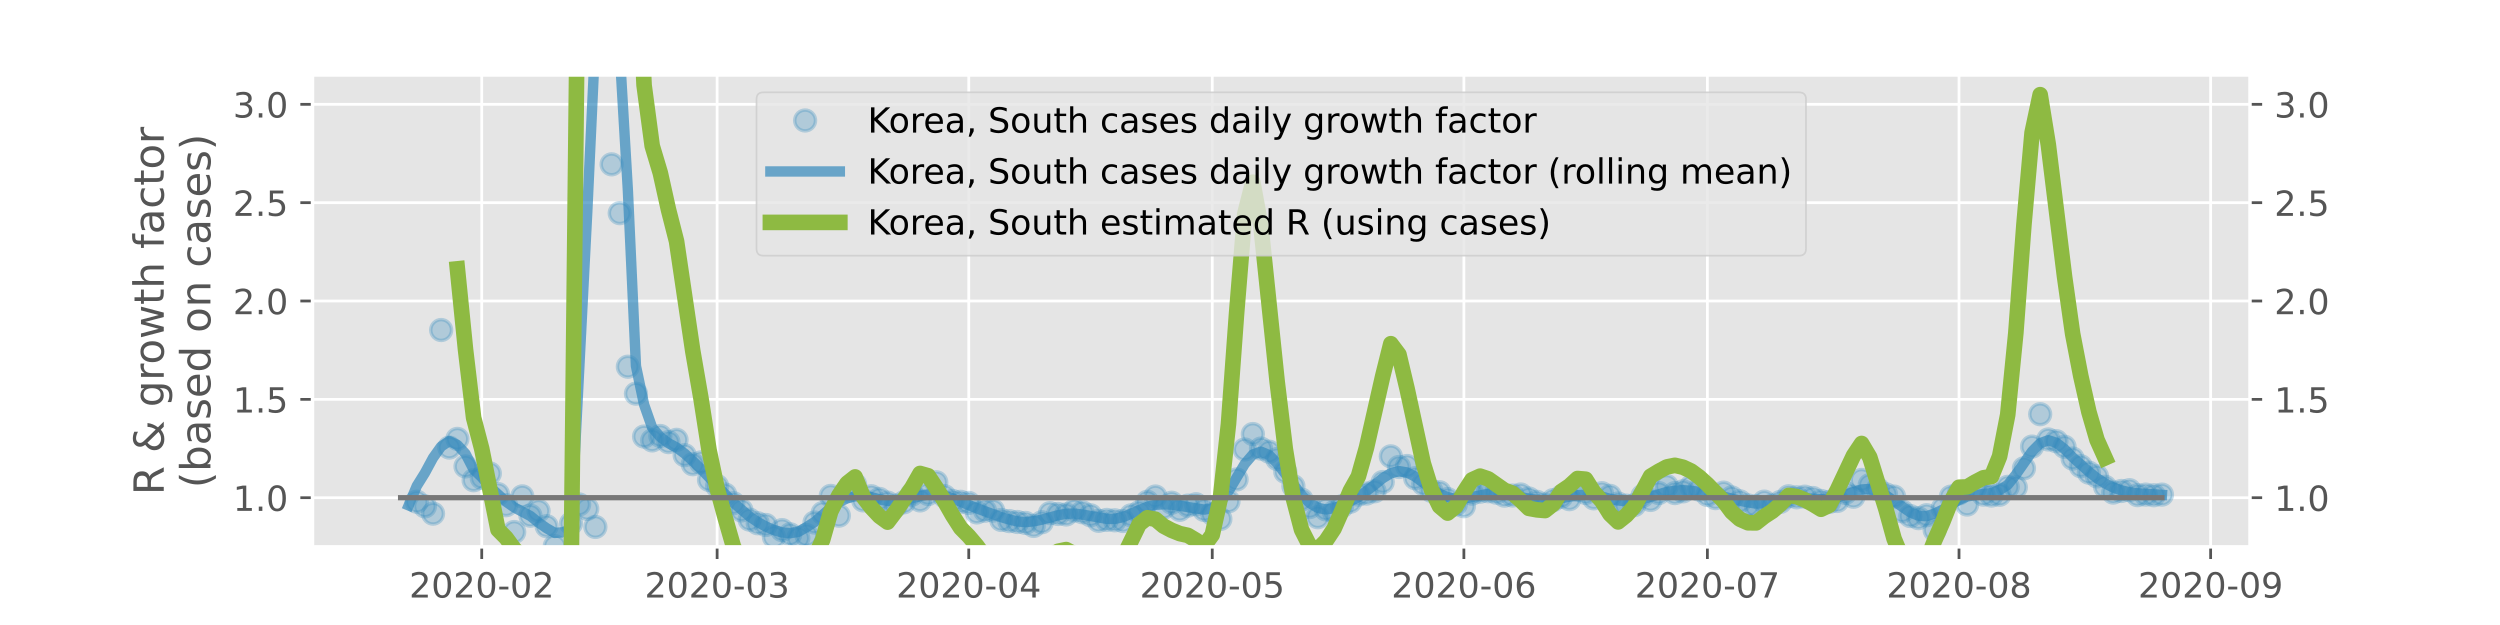 <?xml version="1.0" encoding="utf-8" standalone="no"?>
<!DOCTYPE svg PUBLIC "-//W3C//DTD SVG 1.1//EN"
  "http://www.w3.org/Graphics/SVG/1.1/DTD/svg11.dtd">
<!-- Created with matplotlib (https://matplotlib.org/) -->
<svg height="180pt" version="1.1" viewBox="0 0 720 180" width="720pt" xmlns="http://www.w3.org/2000/svg" xmlns:xlink="http://www.w3.org/1999/xlink">
 <defs>
  <style type="text/css">
*{stroke-linecap:butt;stroke-linejoin:round;}
  </style>
 </defs>
 <g id="figure_1">
  <g id="patch_1">
   <path d="M 0 180 
L 720 180 
L 720 0 
L 0 0 
z
" style="fill:#ffffff;"/>
  </g>
  <g id="axes_1">
   <g id="patch_2">
    <path d="M 90 157.5 
L 648 157.5 
L 648 21.6 
L 90 21.6 
z
" style="fill:#e5e5e5;"/>
   </g>
   <g id="matplotlib.axis_1">
    <g id="xtick_1">
     <g id="line2d_1">
      <path clip-path="url(#p9f3546b02d)" d="M 138.74 157.5 
L 138.74 21.6 
" style="fill:none;stroke:#ffffff;stroke-linecap:square;stroke-width:0.8;"/>
     </g>
     <g id="line2d_2">
      <defs>
       <path d="M 0 0 
L 0 3.5 
" id="mec5a5ffae1" style="stroke:#555555;stroke-width:0.8;"/>
      </defs>
      <g>
       <use style="fill:#555555;stroke:#555555;stroke-width:0.8;" x="138.74" xlink:href="#mec5a5ffae1" y="157.5"/>
      </g>
     </g>
     <g id="text_1">
      <!-- 2020-02 -->
      <defs>
       <path d="M 19.188 8.297 
L 53.609 8.297 
L 53.609 0 
L 7.328 0 
L 7.328 8.297 
Q 12.938 14.109 22.625 23.891 
Q 32.328 33.688 34.812 36.531 
Q 39.547 41.844 41.422 45.531 
Q 43.312 49.219 43.312 52.781 
Q 43.312 58.594 39.234 62.25 
Q 35.156 65.922 28.609 65.922 
Q 23.969 65.922 18.812 64.312 
Q 13.672 62.703 7.812 59.422 
L 7.812 69.391 
Q 13.766 71.781 18.938 73 
Q 24.125 74.219 28.422 74.219 
Q 39.75 74.219 46.484 68.547 
Q 53.219 62.891 53.219 53.422 
Q 53.219 48.922 51.531 44.891 
Q 49.859 40.875 45.406 35.406 
Q 44.188 33.984 37.641 27.219 
Q 31.109 20.453 19.188 8.297 
z
" id="DejaVuSans-50"/>
       <path d="M 31.781 66.406 
Q 24.172 66.406 20.328 58.906 
Q 16.5 51.422 16.5 36.375 
Q 16.5 21.391 20.328 13.891 
Q 24.172 6.391 31.781 6.391 
Q 39.453 6.391 43.281 13.891 
Q 47.125 21.391 47.125 36.375 
Q 47.125 51.422 43.281 58.906 
Q 39.453 66.406 31.781 66.406 
z
M 31.781 74.219 
Q 44.047 74.219 50.516 64.516 
Q 56.984 54.828 56.984 36.375 
Q 56.984 17.969 50.516 8.266 
Q 44.047 -1.422 31.781 -1.422 
Q 19.531 -1.422 13.062 8.266 
Q 6.594 17.969 6.594 36.375 
Q 6.594 54.828 13.062 64.516 
Q 19.531 74.219 31.781 74.219 
z
" id="DejaVuSans-48"/>
       <path d="M 4.891 31.391 
L 31.203 31.391 
L 31.203 23.391 
L 4.891 23.391 
z
" id="DejaVuSans-45"/>
      </defs>
      <g style="fill:#555555;" transform="translate(117.849 172.098)scale(0.1 -0.1)">
       <use xlink:href="#DejaVuSans-50"/>
       <use x="63.623" xlink:href="#DejaVuSans-48"/>
       <use x="127.246" xlink:href="#DejaVuSans-50"/>
       <use x="190.869" xlink:href="#DejaVuSans-48"/>
       <use x="254.492" xlink:href="#DejaVuSans-45"/>
       <use x="290.576" xlink:href="#DejaVuSans-48"/>
       <use x="354.199" xlink:href="#DejaVuSans-50"/>
      </g>
     </g>
    </g>
    <g id="xtick_2">
     <g id="line2d_3">
      <path clip-path="url(#p9f3546b02d)" d="M 206.532 157.5 
L 206.532 21.6 
" style="fill:none;stroke:#ffffff;stroke-linecap:square;stroke-width:0.8;"/>
     </g>
     <g id="line2d_4">
      <g>
       <use style="fill:#555555;stroke:#555555;stroke-width:0.8;" x="206.532" xlink:href="#mec5a5ffae1" y="157.5"/>
      </g>
     </g>
     <g id="text_2">
      <!-- 2020-03 -->
      <defs>
       <path d="M 40.578 39.312 
Q 47.656 37.797 51.625 33 
Q 55.609 28.219 55.609 21.188 
Q 55.609 10.406 48.188 4.484 
Q 40.766 -1.422 27.094 -1.422 
Q 22.516 -1.422 17.656 -0.516 
Q 12.797 0.391 7.625 2.203 
L 7.625 11.719 
Q 11.719 9.328 16.594 8.109 
Q 21.484 6.891 26.812 6.891 
Q 36.078 6.891 40.938 10.547 
Q 45.797 14.203 45.797 21.188 
Q 45.797 27.641 41.281 31.266 
Q 36.766 34.906 28.719 34.906 
L 20.219 34.906 
L 20.219 43.016 
L 29.109 43.016 
Q 36.375 43.016 40.234 45.922 
Q 44.094 48.828 44.094 54.297 
Q 44.094 59.906 40.109 62.906 
Q 36.141 65.922 28.719 65.922 
Q 24.656 65.922 20.016 65.031 
Q 15.375 64.156 9.812 62.312 
L 9.812 71.094 
Q 15.438 72.656 20.344 73.438 
Q 25.25 74.219 29.594 74.219 
Q 40.828 74.219 47.359 69.109 
Q 53.906 64.016 53.906 55.328 
Q 53.906 49.266 50.438 45.094 
Q 46.969 40.922 40.578 39.312 
z
" id="DejaVuSans-51"/>
      </defs>
      <g style="fill:#555555;" transform="translate(185.641 172.098)scale(0.1 -0.1)">
       <use xlink:href="#DejaVuSans-50"/>
       <use x="63.623" xlink:href="#DejaVuSans-48"/>
       <use x="127.246" xlink:href="#DejaVuSans-50"/>
       <use x="190.869" xlink:href="#DejaVuSans-48"/>
       <use x="254.492" xlink:href="#DejaVuSans-45"/>
       <use x="290.576" xlink:href="#DejaVuSans-48"/>
       <use x="354.199" xlink:href="#DejaVuSans-51"/>
      </g>
     </g>
    </g>
    <g id="xtick_3">
     <g id="line2d_5">
      <path clip-path="url(#p9f3546b02d)" d="M 279 157.5 
L 279 21.6 
" style="fill:none;stroke:#ffffff;stroke-linecap:square;stroke-width:0.8;"/>
     </g>
     <g id="line2d_6">
      <g>
       <use style="fill:#555555;stroke:#555555;stroke-width:0.8;" x="279" xlink:href="#mec5a5ffae1" y="157.5"/>
      </g>
     </g>
     <g id="text_3">
      <!-- 2020-04 -->
      <defs>
       <path d="M 37.797 64.312 
L 12.891 25.391 
L 37.797 25.391 
z
M 35.203 72.906 
L 47.609 72.906 
L 47.609 25.391 
L 58.016 25.391 
L 58.016 17.188 
L 47.609 17.188 
L 47.609 0 
L 37.797 0 
L 37.797 17.188 
L 4.891 17.188 
L 4.891 26.703 
z
" id="DejaVuSans-52"/>
      </defs>
      <g style="fill:#555555;" transform="translate(258.109 172.098)scale(0.1 -0.1)">
       <use xlink:href="#DejaVuSans-50"/>
       <use x="63.623" xlink:href="#DejaVuSans-48"/>
       <use x="127.246" xlink:href="#DejaVuSans-50"/>
       <use x="190.869" xlink:href="#DejaVuSans-48"/>
       <use x="254.492" xlink:href="#DejaVuSans-45"/>
       <use x="290.576" xlink:href="#DejaVuSans-48"/>
       <use x="354.199" xlink:href="#DejaVuSans-52"/>
      </g>
     </g>
    </g>
    <g id="xtick_4">
     <g id="line2d_7">
      <path clip-path="url(#p9f3546b02d)" d="M 349.13 157.5 
L 349.13 21.6 
" style="fill:none;stroke:#ffffff;stroke-linecap:square;stroke-width:0.8;"/>
     </g>
     <g id="line2d_8">
      <g>
       <use style="fill:#555555;stroke:#555555;stroke-width:0.8;" x="349.13" xlink:href="#mec5a5ffae1" y="157.5"/>
      </g>
     </g>
     <g id="text_4">
      <!-- 2020-05 -->
      <defs>
       <path d="M 10.797 72.906 
L 49.516 72.906 
L 49.516 64.594 
L 19.828 64.594 
L 19.828 46.734 
Q 21.969 47.469 24.109 47.828 
Q 26.266 48.188 28.422 48.188 
Q 40.625 48.188 47.75 41.5 
Q 54.891 34.812 54.891 23.391 
Q 54.891 11.625 47.562 5.094 
Q 40.234 -1.422 26.906 -1.422 
Q 22.312 -1.422 17.547 -0.641 
Q 12.797 0.141 7.719 1.703 
L 7.719 11.625 
Q 12.109 9.234 16.797 8.062 
Q 21.484 6.891 26.703 6.891 
Q 35.156 6.891 40.078 11.328 
Q 45.016 15.766 45.016 23.391 
Q 45.016 31 40.078 35.438 
Q 35.156 39.891 26.703 39.891 
Q 22.75 39.891 18.812 39.016 
Q 14.891 38.141 10.797 36.281 
z
" id="DejaVuSans-53"/>
      </defs>
      <g style="fill:#555555;" transform="translate(328.238 172.098)scale(0.1 -0.1)">
       <use xlink:href="#DejaVuSans-50"/>
       <use x="63.623" xlink:href="#DejaVuSans-48"/>
       <use x="127.246" xlink:href="#DejaVuSans-50"/>
       <use x="190.869" xlink:href="#DejaVuSans-48"/>
       <use x="254.492" xlink:href="#DejaVuSans-45"/>
       <use x="290.576" xlink:href="#DejaVuSans-48"/>
       <use x="354.199" xlink:href="#DejaVuSans-53"/>
      </g>
     </g>
    </g>
    <g id="xtick_5">
     <g id="line2d_9">
      <path clip-path="url(#p9f3546b02d)" d="M 421.597 157.5 
L 421.597 21.6 
" style="fill:none;stroke:#ffffff;stroke-linecap:square;stroke-width:0.8;"/>
     </g>
     <g id="line2d_10">
      <g>
       <use style="fill:#555555;stroke:#555555;stroke-width:0.8;" x="421.597" xlink:href="#mec5a5ffae1" y="157.5"/>
      </g>
     </g>
     <g id="text_5">
      <!-- 2020-06 -->
      <defs>
       <path d="M 33.016 40.375 
Q 26.375 40.375 22.484 35.828 
Q 18.609 31.297 18.609 23.391 
Q 18.609 15.531 22.484 10.953 
Q 26.375 6.391 33.016 6.391 
Q 39.656 6.391 43.531 10.953 
Q 47.406 15.531 47.406 23.391 
Q 47.406 31.297 43.531 35.828 
Q 39.656 40.375 33.016 40.375 
z
M 52.594 71.297 
L 52.594 62.312 
Q 48.875 64.062 45.094 64.984 
Q 41.312 65.922 37.594 65.922 
Q 27.828 65.922 22.672 59.328 
Q 17.531 52.734 16.797 39.406 
Q 19.672 43.656 24.016 45.922 
Q 28.375 48.188 33.594 48.188 
Q 44.578 48.188 50.953 41.516 
Q 57.328 34.859 57.328 23.391 
Q 57.328 12.156 50.688 5.359 
Q 44.047 -1.422 33.016 -1.422 
Q 20.359 -1.422 13.672 8.266 
Q 6.984 17.969 6.984 36.375 
Q 6.984 53.656 15.188 63.938 
Q 23.391 74.219 37.203 74.219 
Q 40.922 74.219 44.703 73.484 
Q 48.484 72.75 52.594 71.297 
z
" id="DejaVuSans-54"/>
      </defs>
      <g style="fill:#555555;" transform="translate(400.706 172.098)scale(0.1 -0.1)">
       <use xlink:href="#DejaVuSans-50"/>
       <use x="63.623" xlink:href="#DejaVuSans-48"/>
       <use x="127.246" xlink:href="#DejaVuSans-50"/>
       <use x="190.869" xlink:href="#DejaVuSans-48"/>
       <use x="254.492" xlink:href="#DejaVuSans-45"/>
       <use x="290.576" xlink:href="#DejaVuSans-48"/>
       <use x="354.199" xlink:href="#DejaVuSans-54"/>
      </g>
     </g>
    </g>
    <g id="xtick_6">
     <g id="line2d_11">
      <path clip-path="url(#p9f3546b02d)" d="M 491.727 157.5 
L 491.727 21.6 
" style="fill:none;stroke:#ffffff;stroke-linecap:square;stroke-width:0.8;"/>
     </g>
     <g id="line2d_12">
      <g>
       <use style="fill:#555555;stroke:#555555;stroke-width:0.8;" x="491.727" xlink:href="#mec5a5ffae1" y="157.5"/>
      </g>
     </g>
     <g id="text_6">
      <!-- 2020-07 -->
      <defs>
       <path d="M 8.203 72.906 
L 55.078 72.906 
L 55.078 68.703 
L 28.609 0 
L 18.312 0 
L 43.219 64.594 
L 8.203 64.594 
z
" id="DejaVuSans-55"/>
      </defs>
      <g style="fill:#555555;" transform="translate(470.836 172.098)scale(0.1 -0.1)">
       <use xlink:href="#DejaVuSans-50"/>
       <use x="63.623" xlink:href="#DejaVuSans-48"/>
       <use x="127.246" xlink:href="#DejaVuSans-50"/>
       <use x="190.869" xlink:href="#DejaVuSans-48"/>
       <use x="254.492" xlink:href="#DejaVuSans-45"/>
       <use x="290.576" xlink:href="#DejaVuSans-48"/>
       <use x="354.199" xlink:href="#DejaVuSans-55"/>
      </g>
     </g>
    </g>
    <g id="xtick_7">
     <g id="line2d_13">
      <path clip-path="url(#p9f3546b02d)" d="M 564.195 157.5 
L 564.195 21.6 
" style="fill:none;stroke:#ffffff;stroke-linecap:square;stroke-width:0.8;"/>
     </g>
     <g id="line2d_14">
      <g>
       <use style="fill:#555555;stroke:#555555;stroke-width:0.8;" x="564.195" xlink:href="#mec5a5ffae1" y="157.5"/>
      </g>
     </g>
     <g id="text_7">
      <!-- 2020-08 -->
      <defs>
       <path d="M 31.781 34.625 
Q 24.75 34.625 20.719 30.859 
Q 16.703 27.094 16.703 20.516 
Q 16.703 13.922 20.719 10.156 
Q 24.75 6.391 31.781 6.391 
Q 38.812 6.391 42.859 10.172 
Q 46.922 13.969 46.922 20.516 
Q 46.922 27.094 42.891 30.859 
Q 38.875 34.625 31.781 34.625 
z
M 21.922 38.812 
Q 15.578 40.375 12.031 44.719 
Q 8.5 49.078 8.5 55.328 
Q 8.5 64.062 14.719 69.141 
Q 20.953 74.219 31.781 74.219 
Q 42.672 74.219 48.875 69.141 
Q 55.078 64.062 55.078 55.328 
Q 55.078 49.078 51.531 44.719 
Q 48 40.375 41.703 38.812 
Q 48.828 37.156 52.797 32.312 
Q 56.781 27.484 56.781 20.516 
Q 56.781 9.906 50.312 4.234 
Q 43.844 -1.422 31.781 -1.422 
Q 19.734 -1.422 13.25 4.234 
Q 6.781 9.906 6.781 20.516 
Q 6.781 27.484 10.781 32.312 
Q 14.797 37.156 21.922 38.812 
z
M 18.312 54.391 
Q 18.312 48.734 21.844 45.562 
Q 25.391 42.391 31.781 42.391 
Q 38.141 42.391 41.719 45.562 
Q 45.312 48.734 45.312 54.391 
Q 45.312 60.062 41.719 63.234 
Q 38.141 66.406 31.781 66.406 
Q 25.391 66.406 21.844 63.234 
Q 18.312 60.062 18.312 54.391 
z
" id="DejaVuSans-56"/>
      </defs>
      <g style="fill:#555555;" transform="translate(543.303 172.098)scale(0.1 -0.1)">
       <use xlink:href="#DejaVuSans-50"/>
       <use x="63.623" xlink:href="#DejaVuSans-48"/>
       <use x="127.246" xlink:href="#DejaVuSans-50"/>
       <use x="190.869" xlink:href="#DejaVuSans-48"/>
       <use x="254.492" xlink:href="#DejaVuSans-45"/>
       <use x="290.576" xlink:href="#DejaVuSans-48"/>
       <use x="354.199" xlink:href="#DejaVuSans-56"/>
      </g>
     </g>
    </g>
    <g id="xtick_8">
     <g id="line2d_15">
      <path clip-path="url(#p9f3546b02d)" d="M 636.662 157.5 
L 636.662 21.6 
" style="fill:none;stroke:#ffffff;stroke-linecap:square;stroke-width:0.8;"/>
     </g>
     <g id="line2d_16">
      <g>
       <use style="fill:#555555;stroke:#555555;stroke-width:0.8;" x="636.662" xlink:href="#mec5a5ffae1" y="157.5"/>
      </g>
     </g>
     <g id="text_8">
      <!-- 2020-09 -->
      <defs>
       <path d="M 10.984 1.516 
L 10.984 10.5 
Q 14.703 8.734 18.5 7.812 
Q 22.312 6.891 25.984 6.891 
Q 35.75 6.891 40.891 13.453 
Q 46.047 20.016 46.781 33.406 
Q 43.953 29.203 39.594 26.953 
Q 35.25 24.703 29.984 24.703 
Q 19.047 24.703 12.672 31.312 
Q 6.297 37.938 6.297 49.422 
Q 6.297 60.641 12.938 67.422 
Q 19.578 74.219 30.609 74.219 
Q 43.266 74.219 49.922 64.516 
Q 56.594 54.828 56.594 36.375 
Q 56.594 19.141 48.406 8.859 
Q 40.234 -1.422 26.422 -1.422 
Q 22.703 -1.422 18.891 -0.688 
Q 15.094 0.047 10.984 1.516 
z
M 30.609 32.422 
Q 37.25 32.422 41.125 36.953 
Q 45.016 41.5 45.016 49.422 
Q 45.016 57.281 41.125 61.844 
Q 37.25 66.406 30.609 66.406 
Q 23.969 66.406 20.094 61.844 
Q 16.219 57.281 16.219 49.422 
Q 16.219 41.5 20.094 36.953 
Q 23.969 32.422 30.609 32.422 
z
" id="DejaVuSans-57"/>
      </defs>
      <g style="fill:#555555;" transform="translate(615.771 172.098)scale(0.1 -0.1)">
       <use xlink:href="#DejaVuSans-50"/>
       <use x="63.623" xlink:href="#DejaVuSans-48"/>
       <use x="127.246" xlink:href="#DejaVuSans-50"/>
       <use x="190.869" xlink:href="#DejaVuSans-48"/>
       <use x="254.492" xlink:href="#DejaVuSans-45"/>
       <use x="290.576" xlink:href="#DejaVuSans-48"/>
       <use x="354.199" xlink:href="#DejaVuSans-57"/>
      </g>
     </g>
    </g>
   </g>
   <g id="matplotlib.axis_2">
    <g id="ytick_1">
     <g id="line2d_17">
      <path clip-path="url(#p9f3546b02d)" d="M 90 143.339 
L 648 143.339 
" style="fill:none;stroke:#ffffff;stroke-linecap:square;stroke-width:0.8;"/>
     </g>
     <g id="line2d_18">
      <defs>
       <path d="M 0 0 
L -3.5 0 
" id="mb60ed22ec2" style="stroke:#555555;stroke-width:0.8;"/>
      </defs>
      <g>
       <use style="fill:#555555;stroke:#555555;stroke-width:0.8;" x="90" xlink:href="#mb60ed22ec2" y="143.339"/>
      </g>
     </g>
     <g id="line2d_19">
      <defs>
       <path d="M 0 0 
L 3.5 0 
" id="m2ef2f269c5" style="stroke:#555555;stroke-width:0.8;"/>
      </defs>
      <g>
       <use style="fill:#555555;stroke:#555555;stroke-width:0.8;" x="648" xlink:href="#m2ef2f269c5" y="143.339"/>
      </g>
     </g>
     <g id="text_9">
      <!-- 1.0 -->
      <defs>
       <path d="M 12.406 8.297 
L 28.516 8.297 
L 28.516 63.922 
L 10.984 60.406 
L 10.984 69.391 
L 28.422 72.906 
L 38.281 72.906 
L 38.281 8.297 
L 54.391 8.297 
L 54.391 0 
L 12.406 0 
z
" id="DejaVuSans-49"/>
       <path d="M 10.688 12.406 
L 21 12.406 
L 21 0 
L 10.688 0 
z
" id="DejaVuSans-46"/>
      </defs>
      <g style="fill:#555555;" transform="translate(67.097 147.138)scale(0.1 -0.1)">
       <use xlink:href="#DejaVuSans-49"/>
       <use x="63.623" xlink:href="#DejaVuSans-46"/>
       <use x="95.41" xlink:href="#DejaVuSans-48"/>
      </g>
     </g>
     <g id="text_10">
      <!-- 1.0 -->
      <g style="fill:#555555;" transform="translate(655 147.138)scale(0.1 -0.1)">
       <use xlink:href="#DejaVuSans-49"/>
       <use x="63.623" xlink:href="#DejaVuSans-46"/>
       <use x="95.41" xlink:href="#DejaVuSans-48"/>
      </g>
     </g>
    </g>
    <g id="ytick_2">
     <g id="line2d_20">
      <path clip-path="url(#p9f3546b02d)" d="M 90 115.017 
L 648 115.017 
" style="fill:none;stroke:#ffffff;stroke-linecap:square;stroke-width:0.8;"/>
     </g>
     <g id="line2d_21">
      <g>
       <use style="fill:#555555;stroke:#555555;stroke-width:0.8;" x="90" xlink:href="#mb60ed22ec2" y="115.017"/>
      </g>
     </g>
     <g id="line2d_22">
      <g>
       <use style="fill:#555555;stroke:#555555;stroke-width:0.8;" x="648" xlink:href="#m2ef2f269c5" y="115.017"/>
      </g>
     </g>
     <g id="text_11">
      <!-- 1.5 -->
      <g style="fill:#555555;" transform="translate(67.097 118.816)scale(0.1 -0.1)">
       <use xlink:href="#DejaVuSans-49"/>
       <use x="63.623" xlink:href="#DejaVuSans-46"/>
       <use x="95.41" xlink:href="#DejaVuSans-53"/>
      </g>
     </g>
     <g id="text_12">
      <!-- 1.5 -->
      <g style="fill:#555555;" transform="translate(655 118.816)scale(0.1 -0.1)">
       <use xlink:href="#DejaVuSans-49"/>
       <use x="63.623" xlink:href="#DejaVuSans-46"/>
       <use x="95.41" xlink:href="#DejaVuSans-53"/>
      </g>
     </g>
    </g>
    <g id="ytick_3">
     <g id="line2d_23">
      <path clip-path="url(#p9f3546b02d)" d="M 90 86.695 
L 648 86.695 
" style="fill:none;stroke:#ffffff;stroke-linecap:square;stroke-width:0.8;"/>
     </g>
     <g id="line2d_24">
      <g>
       <use style="fill:#555555;stroke:#555555;stroke-width:0.8;" x="90" xlink:href="#mb60ed22ec2" y="86.695"/>
      </g>
     </g>
     <g id="line2d_25">
      <g>
       <use style="fill:#555555;stroke:#555555;stroke-width:0.8;" x="648" xlink:href="#m2ef2f269c5" y="86.695"/>
      </g>
     </g>
     <g id="text_13">
      <!-- 2.0 -->
      <g style="fill:#555555;" transform="translate(67.097 90.494)scale(0.1 -0.1)">
       <use xlink:href="#DejaVuSans-50"/>
       <use x="63.623" xlink:href="#DejaVuSans-46"/>
       <use x="95.41" xlink:href="#DejaVuSans-48"/>
      </g>
     </g>
     <g id="text_14">
      <!-- 2.0 -->
      <g style="fill:#555555;" transform="translate(655 90.494)scale(0.1 -0.1)">
       <use xlink:href="#DejaVuSans-50"/>
       <use x="63.623" xlink:href="#DejaVuSans-46"/>
       <use x="95.41" xlink:href="#DejaVuSans-48"/>
      </g>
     </g>
    </g>
    <g id="ytick_4">
     <g id="line2d_26">
      <path clip-path="url(#p9f3546b02d)" d="M 90 58.373 
L 648 58.373 
" style="fill:none;stroke:#ffffff;stroke-linecap:square;stroke-width:0.8;"/>
     </g>
     <g id="line2d_27">
      <g>
       <use style="fill:#555555;stroke:#555555;stroke-width:0.8;" x="90" xlink:href="#mb60ed22ec2" y="58.373"/>
      </g>
     </g>
     <g id="line2d_28">
      <g>
       <use style="fill:#555555;stroke:#555555;stroke-width:0.8;" x="648" xlink:href="#m2ef2f269c5" y="58.373"/>
      </g>
     </g>
     <g id="text_15">
      <!-- 2.5 -->
      <g style="fill:#555555;" transform="translate(67.097 62.172)scale(0.1 -0.1)">
       <use xlink:href="#DejaVuSans-50"/>
       <use x="63.623" xlink:href="#DejaVuSans-46"/>
       <use x="95.41" xlink:href="#DejaVuSans-53"/>
      </g>
     </g>
     <g id="text_16">
      <!-- 2.5 -->
      <g style="fill:#555555;" transform="translate(655 62.172)scale(0.1 -0.1)">
       <use xlink:href="#DejaVuSans-50"/>
       <use x="63.623" xlink:href="#DejaVuSans-46"/>
       <use x="95.41" xlink:href="#DejaVuSans-53"/>
      </g>
     </g>
    </g>
    <g id="ytick_5">
     <g id="line2d_29">
      <path clip-path="url(#p9f3546b02d)" d="M 90 30.051 
L 648 30.051 
" style="fill:none;stroke:#ffffff;stroke-linecap:square;stroke-width:0.8;"/>
     </g>
     <g id="line2d_30">
      <g>
       <use style="fill:#555555;stroke:#555555;stroke-width:0.8;" x="90" xlink:href="#mb60ed22ec2" y="30.051"/>
      </g>
     </g>
     <g id="line2d_31">
      <g>
       <use style="fill:#555555;stroke:#555555;stroke-width:0.8;" x="648" xlink:href="#m2ef2f269c5" y="30.051"/>
      </g>
     </g>
     <g id="text_17">
      <!-- 3.0 -->
      <g style="fill:#555555;" transform="translate(67.097 33.85)scale(0.1 -0.1)">
       <use xlink:href="#DejaVuSans-51"/>
       <use x="63.623" xlink:href="#DejaVuSans-46"/>
       <use x="95.41" xlink:href="#DejaVuSans-48"/>
      </g>
     </g>
     <g id="text_18">
      <!-- 3.0 -->
      <g style="fill:#555555;" transform="translate(655 33.85)scale(0.1 -0.1)">
       <use xlink:href="#DejaVuSans-51"/>
       <use x="63.623" xlink:href="#DejaVuSans-46"/>
       <use x="95.41" xlink:href="#DejaVuSans-48"/>
      </g>
     </g>
    </g>
    <g id="text_19">
     <!-- R &amp; growth factor -->
     <defs>
      <path d="M 44.391 34.188 
Q 47.562 33.109 50.562 29.594 
Q 53.562 26.078 56.594 19.922 
L 66.609 0 
L 56 0 
L 46.688 18.703 
Q 43.062 26.031 39.672 28.422 
Q 36.281 30.812 30.422 30.812 
L 19.672 30.812 
L 19.672 0 
L 9.812 0 
L 9.812 72.906 
L 32.078 72.906 
Q 44.578 72.906 50.734 67.672 
Q 56.891 62.453 56.891 51.906 
Q 56.891 45.016 53.688 40.469 
Q 50.484 35.938 44.391 34.188 
z
M 19.672 64.797 
L 19.672 38.922 
L 32.078 38.922 
Q 39.203 38.922 42.844 42.219 
Q 46.484 45.516 46.484 51.906 
Q 46.484 58.297 42.844 61.547 
Q 39.203 64.797 32.078 64.797 
z
" id="DejaVuSans-82"/>
      <path id="DejaVuSans-32"/>
      <path d="M 24.312 39.203 
Q 19.875 35.25 17.797 31.312 
Q 15.719 27.391 15.719 23.094 
Q 15.719 15.969 20.891 11.234 
Q 26.078 6.5 33.891 6.5 
Q 38.531 6.5 42.578 8.031 
Q 46.625 9.578 50.203 12.703 
z
M 31.203 44.672 
L 56 19.281 
Q 58.891 23.641 60.5 28.594 
Q 62.109 33.547 62.406 39.109 
L 71.484 39.109 
Q 70.906 32.672 68.359 26.359 
Q 65.828 20.062 61.281 13.922 
L 74.906 0 
L 62.594 0 
L 55.609 7.172 
Q 50.531 2.828 44.969 0.703 
Q 39.406 -1.422 33.016 -1.422 
Q 21.234 -1.422 13.766 5.297 
Q 6.297 12.016 6.297 22.516 
Q 6.297 28.766 9.562 34.25 
Q 12.844 39.75 19.391 44.578 
Q 17.047 47.656 15.812 50.703 
Q 14.594 53.766 14.594 56.688 
Q 14.594 64.594 20.016 69.406 
Q 25.438 74.219 34.422 74.219 
Q 38.484 74.219 42.5 73.344 
Q 46.531 72.469 50.688 70.703 
L 50.688 61.812 
Q 46.438 64.109 42.578 65.297 
Q 38.719 66.5 35.406 66.5 
Q 30.281 66.5 27.078 63.781 
Q 23.875 61.078 23.875 56.781 
Q 23.875 54.297 25.312 51.781 
Q 26.766 49.266 31.203 44.672 
z
" id="DejaVuSans-38"/>
      <path d="M 45.406 27.984 
Q 45.406 37.75 41.375 43.109 
Q 37.359 48.484 30.078 48.484 
Q 22.859 48.484 18.828 43.109 
Q 14.797 37.75 14.797 27.984 
Q 14.797 18.266 18.828 12.891 
Q 22.859 7.516 30.078 7.516 
Q 37.359 7.516 41.375 12.891 
Q 45.406 18.266 45.406 27.984 
z
M 54.391 6.781 
Q 54.391 -7.172 48.188 -13.984 
Q 42 -20.797 29.203 -20.797 
Q 24.469 -20.797 20.266 -20.094 
Q 16.062 -19.391 12.109 -17.922 
L 12.109 -9.188 
Q 16.062 -11.328 19.922 -12.344 
Q 23.781 -13.375 27.781 -13.375 
Q 36.625 -13.375 41.016 -8.766 
Q 45.406 -4.156 45.406 5.172 
L 45.406 9.625 
Q 42.625 4.781 38.281 2.391 
Q 33.938 0 27.875 0 
Q 17.828 0 11.672 7.656 
Q 5.516 15.328 5.516 27.984 
Q 5.516 40.672 11.672 48.328 
Q 17.828 56 27.875 56 
Q 33.938 56 38.281 53.609 
Q 42.625 51.219 45.406 46.391 
L 45.406 54.688 
L 54.391 54.688 
z
" id="DejaVuSans-103"/>
      <path d="M 41.109 46.297 
Q 39.594 47.172 37.812 47.578 
Q 36.031 48 33.891 48 
Q 26.266 48 22.188 43.047 
Q 18.109 38.094 18.109 28.812 
L 18.109 0 
L 9.078 0 
L 9.078 54.688 
L 18.109 54.688 
L 18.109 46.188 
Q 20.953 51.172 25.484 53.578 
Q 30.031 56 36.531 56 
Q 37.453 56 38.578 55.875 
Q 39.703 55.766 41.062 55.516 
z
" id="DejaVuSans-114"/>
      <path d="M 30.609 48.391 
Q 23.391 48.391 19.188 42.75 
Q 14.984 37.109 14.984 27.297 
Q 14.984 17.484 19.156 11.844 
Q 23.344 6.203 30.609 6.203 
Q 37.797 6.203 41.984 11.859 
Q 46.188 17.531 46.188 27.297 
Q 46.188 37.016 41.984 42.703 
Q 37.797 48.391 30.609 48.391 
z
M 30.609 56 
Q 42.328 56 49.016 48.375 
Q 55.719 40.766 55.719 27.297 
Q 55.719 13.875 49.016 6.219 
Q 42.328 -1.422 30.609 -1.422 
Q 18.844 -1.422 12.172 6.219 
Q 5.516 13.875 5.516 27.297 
Q 5.516 40.766 12.172 48.375 
Q 18.844 56 30.609 56 
z
" id="DejaVuSans-111"/>
      <path d="M 4.203 54.688 
L 13.188 54.688 
L 24.422 12.016 
L 35.594 54.688 
L 46.188 54.688 
L 57.422 12.016 
L 68.609 54.688 
L 77.594 54.688 
L 63.281 0 
L 52.688 0 
L 40.922 44.828 
L 29.109 0 
L 18.5 0 
z
" id="DejaVuSans-119"/>
      <path d="M 18.312 70.219 
L 18.312 54.688 
L 36.812 54.688 
L 36.812 47.703 
L 18.312 47.703 
L 18.312 18.016 
Q 18.312 11.328 20.141 9.422 
Q 21.969 7.516 27.594 7.516 
L 36.812 7.516 
L 36.812 0 
L 27.594 0 
Q 17.188 0 13.234 3.875 
Q 9.281 7.766 9.281 18.016 
L 9.281 47.703 
L 2.688 47.703 
L 2.688 54.688 
L 9.281 54.688 
L 9.281 70.219 
z
" id="DejaVuSans-116"/>
      <path d="M 54.891 33.016 
L 54.891 0 
L 45.906 0 
L 45.906 32.719 
Q 45.906 40.484 42.875 44.328 
Q 39.844 48.188 33.797 48.188 
Q 26.516 48.188 22.312 43.547 
Q 18.109 38.922 18.109 30.906 
L 18.109 0 
L 9.078 0 
L 9.078 75.984 
L 18.109 75.984 
L 18.109 46.188 
Q 21.344 51.125 25.703 53.562 
Q 30.078 56 35.797 56 
Q 45.219 56 50.047 50.172 
Q 54.891 44.344 54.891 33.016 
z
" id="DejaVuSans-104"/>
      <path d="M 37.109 75.984 
L 37.109 68.5 
L 28.516 68.5 
Q 23.688 68.5 21.797 66.547 
Q 19.922 64.594 19.922 59.516 
L 19.922 54.688 
L 34.719 54.688 
L 34.719 47.703 
L 19.922 47.703 
L 19.922 0 
L 10.891 0 
L 10.891 47.703 
L 2.297 47.703 
L 2.297 54.688 
L 10.891 54.688 
L 10.891 58.5 
Q 10.891 67.625 15.141 71.797 
Q 19.391 75.984 28.609 75.984 
z
" id="DejaVuSans-102"/>
      <path d="M 34.281 27.484 
Q 23.391 27.484 19.188 25 
Q 14.984 22.516 14.984 16.5 
Q 14.984 11.719 18.141 8.906 
Q 21.297 6.109 26.703 6.109 
Q 34.188 6.109 38.703 11.406 
Q 43.219 16.703 43.219 25.484 
L 43.219 27.484 
z
M 52.203 31.203 
L 52.203 0 
L 43.219 0 
L 43.219 8.297 
Q 40.141 3.328 35.547 0.953 
Q 30.953 -1.422 24.312 -1.422 
Q 15.922 -1.422 10.953 3.297 
Q 6 8.016 6 15.922 
Q 6 25.141 12.172 29.828 
Q 18.359 34.516 30.609 34.516 
L 43.219 34.516 
L 43.219 35.406 
Q 43.219 41.609 39.141 45 
Q 35.062 48.391 27.688 48.391 
Q 23 48.391 18.547 47.266 
Q 14.109 46.141 10.016 43.891 
L 10.016 52.203 
Q 14.938 54.109 19.578 55.047 
Q 24.219 56 28.609 56 
Q 40.484 56 46.344 49.844 
Q 52.203 43.703 52.203 31.203 
z
" id="DejaVuSans-97"/>
      <path d="M 48.781 52.594 
L 48.781 44.188 
Q 44.969 46.297 41.141 47.344 
Q 37.312 48.391 33.406 48.391 
Q 24.656 48.391 19.812 42.844 
Q 14.984 37.312 14.984 27.297 
Q 14.984 17.281 19.812 11.734 
Q 24.656 6.203 33.406 6.203 
Q 37.312 6.203 41.141 7.25 
Q 44.969 8.297 48.781 10.406 
L 48.781 2.094 
Q 45.016 0.344 40.984 -0.531 
Q 36.969 -1.422 32.422 -1.422 
Q 20.062 -1.422 12.781 6.344 
Q 5.516 14.109 5.516 27.297 
Q 5.516 40.672 12.859 48.328 
Q 20.219 56 33.016 56 
Q 37.156 56 41.109 55.141 
Q 45.062 54.297 48.781 52.594 
z
" id="DejaVuSans-99"/>
     </defs>
     <g style="fill:#555555;" transform="translate(47.164 142.57)rotate(-90)scale(0.12 -0.12)">
      <use xlink:href="#DejaVuSans-82"/>
      <use x="69.482" xlink:href="#DejaVuSans-32"/>
      <use x="101.27" xlink:href="#DejaVuSans-38"/>
      <use x="179.248" xlink:href="#DejaVuSans-32"/>
      <use x="211.035" xlink:href="#DejaVuSans-103"/>
      <use x="274.512" xlink:href="#DejaVuSans-114"/>
      <use x="313.375" xlink:href="#DejaVuSans-111"/>
      <use x="374.557" xlink:href="#DejaVuSans-119"/>
      <use x="456.344" xlink:href="#DejaVuSans-116"/>
      <use x="495.553" xlink:href="#DejaVuSans-104"/>
      <use x="558.932" xlink:href="#DejaVuSans-32"/>
      <use x="590.719" xlink:href="#DejaVuSans-102"/>
      <use x="625.924" xlink:href="#DejaVuSans-97"/>
      <use x="687.203" xlink:href="#DejaVuSans-99"/>
      <use x="742.184" xlink:href="#DejaVuSans-116"/>
      <use x="781.393" xlink:href="#DejaVuSans-111"/>
      <use x="842.574" xlink:href="#DejaVuSans-114"/>
     </g>
     <!-- (based on cases) -->
     <defs>
      <path d="M 31 75.875 
Q 24.469 64.656 21.281 53.656 
Q 18.109 42.672 18.109 31.391 
Q 18.109 20.125 21.312 9.062 
Q 24.516 -2 31 -13.188 
L 23.188 -13.188 
Q 15.875 -1.703 12.234 9.375 
Q 8.594 20.453 8.594 31.391 
Q 8.594 42.281 12.203 53.312 
Q 15.828 64.359 23.188 75.875 
z
" id="DejaVuSans-40"/>
      <path d="M 48.688 27.297 
Q 48.688 37.203 44.609 42.844 
Q 40.531 48.484 33.406 48.484 
Q 26.266 48.484 22.188 42.844 
Q 18.109 37.203 18.109 27.297 
Q 18.109 17.391 22.188 11.75 
Q 26.266 6.109 33.406 6.109 
Q 40.531 6.109 44.609 11.75 
Q 48.688 17.391 48.688 27.297 
z
M 18.109 46.391 
Q 20.953 51.266 25.266 53.625 
Q 29.594 56 35.594 56 
Q 45.562 56 51.781 48.094 
Q 58.016 40.188 58.016 27.297 
Q 58.016 14.406 51.781 6.484 
Q 45.562 -1.422 35.594 -1.422 
Q 29.594 -1.422 25.266 0.953 
Q 20.953 3.328 18.109 8.203 
L 18.109 0 
L 9.078 0 
L 9.078 75.984 
L 18.109 75.984 
z
" id="DejaVuSans-98"/>
      <path d="M 44.281 53.078 
L 44.281 44.578 
Q 40.484 46.531 36.375 47.5 
Q 32.281 48.484 27.875 48.484 
Q 21.188 48.484 17.844 46.438 
Q 14.5 44.391 14.5 40.281 
Q 14.5 37.156 16.891 35.375 
Q 19.281 33.594 26.516 31.984 
L 29.594 31.297 
Q 39.156 29.25 43.188 25.516 
Q 47.219 21.781 47.219 15.094 
Q 47.219 7.469 41.188 3.016 
Q 35.156 -1.422 24.609 -1.422 
Q 20.219 -1.422 15.453 -0.562 
Q 10.688 0.297 5.422 2 
L 5.422 11.281 
Q 10.406 8.688 15.234 7.391 
Q 20.062 6.109 24.812 6.109 
Q 31.156 6.109 34.562 8.281 
Q 37.984 10.453 37.984 14.406 
Q 37.984 18.062 35.516 20.016 
Q 33.062 21.969 24.703 23.781 
L 21.578 24.516 
Q 13.234 26.266 9.516 29.906 
Q 5.812 33.547 5.812 39.891 
Q 5.812 47.609 11.281 51.797 
Q 16.75 56 26.812 56 
Q 31.781 56 36.172 55.266 
Q 40.578 54.547 44.281 53.078 
z
" id="DejaVuSans-115"/>
      <path d="M 56.203 29.594 
L 56.203 25.203 
L 14.891 25.203 
Q 15.484 15.922 20.484 11.062 
Q 25.484 6.203 34.422 6.203 
Q 39.594 6.203 44.453 7.469 
Q 49.312 8.734 54.109 11.281 
L 54.109 2.781 
Q 49.266 0.734 44.188 -0.344 
Q 39.109 -1.422 33.891 -1.422 
Q 20.797 -1.422 13.156 6.188 
Q 5.516 13.812 5.516 26.812 
Q 5.516 40.234 12.766 48.109 
Q 20.016 56 32.328 56 
Q 43.359 56 49.781 48.891 
Q 56.203 41.797 56.203 29.594 
z
M 47.219 32.234 
Q 47.125 39.594 43.094 43.984 
Q 39.062 48.391 32.422 48.391 
Q 24.906 48.391 20.391 44.141 
Q 15.875 39.891 15.188 32.172 
z
" id="DejaVuSans-101"/>
      <path d="M 45.406 46.391 
L 45.406 75.984 
L 54.391 75.984 
L 54.391 0 
L 45.406 0 
L 45.406 8.203 
Q 42.578 3.328 38.25 0.953 
Q 33.938 -1.422 27.875 -1.422 
Q 17.969 -1.422 11.734 6.484 
Q 5.516 14.406 5.516 27.297 
Q 5.516 40.188 11.734 48.094 
Q 17.969 56 27.875 56 
Q 33.938 56 38.25 53.625 
Q 42.578 51.266 45.406 46.391 
z
M 14.797 27.297 
Q 14.797 17.391 18.875 11.75 
Q 22.953 6.109 30.078 6.109 
Q 37.203 6.109 41.297 11.75 
Q 45.406 17.391 45.406 27.297 
Q 45.406 37.203 41.297 42.844 
Q 37.203 48.484 30.078 48.484 
Q 22.953 48.484 18.875 42.844 
Q 14.797 37.203 14.797 27.297 
z
" id="DejaVuSans-100"/>
      <path d="M 54.891 33.016 
L 54.891 0 
L 45.906 0 
L 45.906 32.719 
Q 45.906 40.484 42.875 44.328 
Q 39.844 48.188 33.797 48.188 
Q 26.516 48.188 22.312 43.547 
Q 18.109 38.922 18.109 30.906 
L 18.109 0 
L 9.078 0 
L 9.078 54.688 
L 18.109 54.688 
L 18.109 46.188 
Q 21.344 51.125 25.703 53.562 
Q 30.078 56 35.797 56 
Q 45.219 56 50.047 50.172 
Q 54.891 44.344 54.891 33.016 
z
" id="DejaVuSans-110"/>
      <path d="M 8.016 75.875 
L 15.828 75.875 
Q 23.141 64.359 26.781 53.312 
Q 30.422 42.281 30.422 31.391 
Q 30.422 20.453 26.781 9.375 
Q 23.141 -1.703 15.828 -13.188 
L 8.016 -13.188 
Q 14.5 -2 17.703 9.062 
Q 20.906 20.125 20.906 31.391 
Q 20.906 42.672 17.703 53.656 
Q 14.5 64.656 8.016 75.875 
z
" id="DejaVuSans-41"/>
     </defs>
     <g style="fill:#555555;" transform="translate(60.601 140.551)rotate(-90)scale(0.12 -0.12)">
      <use xlink:href="#DejaVuSans-40"/>
      <use x="39.014" xlink:href="#DejaVuSans-98"/>
      <use x="102.49" xlink:href="#DejaVuSans-97"/>
      <use x="163.77" xlink:href="#DejaVuSans-115"/>
      <use x="215.869" xlink:href="#DejaVuSans-101"/>
      <use x="277.393" xlink:href="#DejaVuSans-100"/>
      <use x="340.869" xlink:href="#DejaVuSans-32"/>
      <use x="372.656" xlink:href="#DejaVuSans-111"/>
      <use x="433.838" xlink:href="#DejaVuSans-110"/>
      <use x="497.217" xlink:href="#DejaVuSans-32"/>
      <use x="529.004" xlink:href="#DejaVuSans-99"/>
      <use x="583.984" xlink:href="#DejaVuSans-97"/>
      <use x="645.264" xlink:href="#DejaVuSans-115"/>
      <use x="697.363" xlink:href="#DejaVuSans-101"/>
      <use x="758.887" xlink:href="#DejaVuSans-115"/>
      <use x="810.986" xlink:href="#DejaVuSans-41"/>
     </g>
    </g>
   </g>
   <g id="line2d_32">
    <defs>
     <path d="M 0 3 
C 0.796 3 1.559 2.684 2.121 2.121 
C 2.684 1.559 3 0.796 3 0 
C 3 -0.796 2.684 -1.559 2.121 -2.121 
C 1.559 -2.684 0.796 -3 0 -3 
C -0.796 -3 -1.559 -2.684 -2.121 -2.121 
C -2.684 -1.559 -3 -0.796 -3 0 
C -3 0.796 -2.684 1.559 -2.121 2.121 
C -1.559 2.684 -0.796 3 0 3 
z
" id="m2719099962" style="stroke:#348abd;stroke-opacity:0.3;"/>
    </defs>
    <g clip-path="url(#p9f3546b02d)">
     <use style="fill:#348abd;fill-opacity:0.3;stroke:#348abd;stroke-opacity:0.3;" x="120.039" xlink:href="#m2719099962" y="144.487"/>
     <use style="fill:#348abd;fill-opacity:0.3;stroke:#348abd;stroke-opacity:0.3;" x="122.377" xlink:href="#m2719099962" y="145.83"/>
     <use style="fill:#348abd;fill-opacity:0.3;stroke:#348abd;stroke-opacity:0.3;" x="124.714" xlink:href="#m2719099962" y="147.931"/>
     <use style="fill:#348abd;fill-opacity:0.3;stroke:#348abd;stroke-opacity:0.3;" x="127.052" xlink:href="#m2719099962" y="95.048"/>
     <use style="fill:#348abd;fill-opacity:0.3;stroke:#348abd;stroke-opacity:0.3;" x="129.39" xlink:href="#m2719099962" y="128.898"/>
     <use style="fill:#348abd;fill-opacity:0.3;stroke:#348abd;stroke-opacity:0.3;" x="131.727" xlink:href="#m2719099962" y="126.402"/>
     <use style="fill:#348abd;fill-opacity:0.3;stroke:#348abd;stroke-opacity:0.3;" x="134.065" xlink:href="#m2719099962" y="134.333"/>
     <use style="fill:#348abd;fill-opacity:0.3;stroke:#348abd;stroke-opacity:0.3;" x="136.403" xlink:href="#m2719099962" y="138.311"/>
     <use style="fill:#348abd;fill-opacity:0.3;stroke:#348abd;stroke-opacity:0.3;" x="138.74" xlink:href="#m2719099962" y="137.614"/>
     <use style="fill:#348abd;fill-opacity:0.3;stroke:#348abd;stroke-opacity:0.3;" x="141.078" xlink:href="#m2719099962" y="136.355"/>
     <use style="fill:#348abd;fill-opacity:0.3;stroke:#348abd;stroke-opacity:0.3;" x="143.416" xlink:href="#m2719099962" y="142.298"/>
     <use style="fill:#348abd;fill-opacity:0.3;stroke:#348abd;stroke-opacity:0.3;" x="145.753" xlink:href="#m2719099962" y="145.496"/>
     <use style="fill:#348abd;fill-opacity:0.3;stroke:#348abd;stroke-opacity:0.3;" x="148.091" xlink:href="#m2719099962" y="153.223"/>
     <use style="fill:#348abd;fill-opacity:0.3;stroke:#348abd;stroke-opacity:0.3;" x="150.429" xlink:href="#m2719099962" y="142.962"/>
     <use style="fill:#348abd;fill-opacity:0.3;stroke:#348abd;stroke-opacity:0.3;" x="152.766" xlink:href="#m2719099962" y="148.522"/>
     <use style="fill:#348abd;fill-opacity:0.3;stroke:#348abd;stroke-opacity:0.3;" x="155.104" xlink:href="#m2719099962" y="147.13"/>
     <use style="fill:#348abd;fill-opacity:0.3;stroke:#348abd;stroke-opacity:0.3;" x="157.442" xlink:href="#m2719099962" y="151.543"/>
     <use style="fill:#348abd;fill-opacity:0.3;stroke:#348abd;stroke-opacity:0.3;" x="159.779" xlink:href="#m2719099962" y="157.304"/>
     <use style="fill:#348abd;fill-opacity:0.3;stroke:#348abd;stroke-opacity:0.3;" x="162.117" xlink:href="#m2719099962" y="162.142"/>
     <use style="fill:#348abd;fill-opacity:0.3;stroke:#348abd;stroke-opacity:0.3;" x="164.455" xlink:href="#m2719099962" y="150.775"/>
     <use style="fill:#348abd;fill-opacity:0.3;stroke:#348abd;stroke-opacity:0.3;" x="166.792" xlink:href="#m2719099962" y="145.286"/>
     <use style="fill:#348abd;fill-opacity:0.3;stroke:#348abd;stroke-opacity:0.3;" x="169.13" xlink:href="#m2719099962" y="146.554"/>
     <use style="fill:#348abd;fill-opacity:0.3;stroke:#348abd;stroke-opacity:0.3;" x="171.468" xlink:href="#m2719099962" y="151.761"/>
     <use style="fill:#348abd;fill-opacity:0.3;stroke:#348abd;stroke-opacity:0.3;" x="172.041" xlink:href="#m2719099962" y="-1"/>
     <use style="fill:#348abd;fill-opacity:0.3;stroke:#348abd;stroke-opacity:0.3;" x="175.925" xlink:href="#m2719099962" y="-1"/>
     <use style="fill:#348abd;fill-opacity:0.3;stroke:#348abd;stroke-opacity:0.3;" x="176.143" xlink:href="#m2719099962" y="47.332"/>
     <use style="fill:#348abd;fill-opacity:0.3;stroke:#348abd;stroke-opacity:0.3;" x="178.481" xlink:href="#m2719099962" y="61.389"/>
     <use style="fill:#348abd;fill-opacity:0.3;stroke:#348abd;stroke-opacity:0.3;" x="180.818" xlink:href="#m2719099962" y="105.613"/>
     <use style="fill:#348abd;fill-opacity:0.3;stroke:#348abd;stroke-opacity:0.3;" x="183.156" xlink:href="#m2719099962" y="113.369"/>
     <use style="fill:#348abd;fill-opacity:0.3;stroke:#348abd;stroke-opacity:0.3;" x="185.494" xlink:href="#m2719099962" y="125.728"/>
     <use style="fill:#348abd;fill-opacity:0.3;stroke:#348abd;stroke-opacity:0.3;" x="187.831" xlink:href="#m2719099962" y="126.843"/>
     <use style="fill:#348abd;fill-opacity:0.3;stroke:#348abd;stroke-opacity:0.3;" x="190.169" xlink:href="#m2719099962" y="125.564"/>
     <use style="fill:#348abd;fill-opacity:0.3;stroke:#348abd;stroke-opacity:0.3;" x="192.506" xlink:href="#m2719099962" y="127.327"/>
     <use style="fill:#348abd;fill-opacity:0.3;stroke:#348abd;stroke-opacity:0.3;" x="194.844" xlink:href="#m2719099962" y="126.671"/>
     <use style="fill:#348abd;fill-opacity:0.3;stroke:#348abd;stroke-opacity:0.3;" x="197.182" xlink:href="#m2719099962" y="131.088"/>
     <use style="fill:#348abd;fill-opacity:0.3;stroke:#348abd;stroke-opacity:0.3;" x="199.519" xlink:href="#m2719099962" y="133.697"/>
     <use style="fill:#348abd;fill-opacity:0.3;stroke:#348abd;stroke-opacity:0.3;" x="201.857" xlink:href="#m2719099962" y="133.181"/>
     <use style="fill:#348abd;fill-opacity:0.3;stroke:#348abd;stroke-opacity:0.3;" x="204.195" xlink:href="#m2719099962" y="138.222"/>
     <use style="fill:#348abd;fill-opacity:0.3;stroke:#348abd;stroke-opacity:0.3;" x="206.532" xlink:href="#m2719099962" y="139.968"/>
     <use style="fill:#348abd;fill-opacity:0.3;stroke:#348abd;stroke-opacity:0.3;" x="208.87" xlink:href="#m2719099962" y="142.43"/>
     <use style="fill:#348abd;fill-opacity:0.3;stroke:#348abd;stroke-opacity:0.3;" x="211.208" xlink:href="#m2719099962" y="144.922"/>
     <use style="fill:#348abd;fill-opacity:0.3;stroke:#348abd;stroke-opacity:0.3;" x="213.545" xlink:href="#m2719099962" y="146.997"/>
     <use style="fill:#348abd;fill-opacity:0.3;stroke:#348abd;stroke-opacity:0.3;" x="215.883" xlink:href="#m2719099962" y="149.655"/>
     <use style="fill:#348abd;fill-opacity:0.3;stroke:#348abd;stroke-opacity:0.3;" x="218.221" xlink:href="#m2719099962" y="150.693"/>
     <use style="fill:#348abd;fill-opacity:0.3;stroke:#348abd;stroke-opacity:0.3;" x="220.558" xlink:href="#m2719099962" y="151.192"/>
     <use style="fill:#348abd;fill-opacity:0.3;stroke:#348abd;stroke-opacity:0.3;" x="222.896" xlink:href="#m2719099962" y="154.641"/>
     <use style="fill:#348abd;fill-opacity:0.3;stroke:#348abd;stroke-opacity:0.3;" x="225.234" xlink:href="#m2719099962" y="152.669"/>
     <use style="fill:#348abd;fill-opacity:0.3;stroke:#348abd;stroke-opacity:0.3;" x="227.571" xlink:href="#m2719099962" y="153.879"/>
     <use style="fill:#348abd;fill-opacity:0.3;stroke:#348abd;stroke-opacity:0.3;" x="229.909" xlink:href="#m2719099962" y="154.966"/>
     <use style="fill:#348abd;fill-opacity:0.3;stroke:#348abd;stroke-opacity:0.3;" x="232.247" xlink:href="#m2719099962" y="154.111"/>
     <use style="fill:#348abd;fill-opacity:0.3;stroke:#348abd;stroke-opacity:0.3;" x="234.584" xlink:href="#m2719099962" y="150.488"/>
     <use style="fill:#348abd;fill-opacity:0.3;stroke:#348abd;stroke-opacity:0.3;" x="236.922" xlink:href="#m2719099962" y="147.762"/>
     <use style="fill:#348abd;fill-opacity:0.3;stroke:#348abd;stroke-opacity:0.3;" x="239.26" xlink:href="#m2719099962" y="142.821"/>
     <use style="fill:#348abd;fill-opacity:0.3;stroke:#348abd;stroke-opacity:0.3;" x="241.597" xlink:href="#m2719099962" y="148.514"/>
     <use style="fill:#348abd;fill-opacity:0.3;stroke:#348abd;stroke-opacity:0.3;" x="243.935" xlink:href="#m2719099962" y="141.458"/>
     <use style="fill:#348abd;fill-opacity:0.3;stroke:#348abd;stroke-opacity:0.3;" x="246.273" xlink:href="#m2719099962" y="139.567"/>
     <use style="fill:#348abd;fill-opacity:0.3;stroke:#348abd;stroke-opacity:0.3;" x="248.61" xlink:href="#m2719099962" y="144.108"/>
     <use style="fill:#348abd;fill-opacity:0.3;stroke:#348abd;stroke-opacity:0.3;" x="250.948" xlink:href="#m2719099962" y="142.922"/>
     <use style="fill:#348abd;fill-opacity:0.3;stroke:#348abd;stroke-opacity:0.3;" x="253.286" xlink:href="#m2719099962" y="143.689"/>
     <use style="fill:#348abd;fill-opacity:0.3;stroke:#348abd;stroke-opacity:0.3;" x="255.623" xlink:href="#m2719099962" y="144.75"/>
     <use style="fill:#348abd;fill-opacity:0.3;stroke:#348abd;stroke-opacity:0.3;" x="257.961" xlink:href="#m2719099962" y="145.616"/>
     <use style="fill:#348abd;fill-opacity:0.3;stroke:#348abd;stroke-opacity:0.3;" x="260.299" xlink:href="#m2719099962" y="144.663"/>
     <use style="fill:#348abd;fill-opacity:0.3;stroke:#348abd;stroke-opacity:0.3;" x="262.636" xlink:href="#m2719099962" y="142.448"/>
     <use style="fill:#348abd;fill-opacity:0.3;stroke:#348abd;stroke-opacity:0.3;" x="264.974" xlink:href="#m2719099962" y="144.122"/>
     <use style="fill:#348abd;fill-opacity:0.3;stroke:#348abd;stroke-opacity:0.3;" x="267.312" xlink:href="#m2719099962" y="142.284"/>
     <use style="fill:#348abd;fill-opacity:0.3;stroke:#348abd;stroke-opacity:0.3;" x="269.649" xlink:href="#m2719099962" y="138.894"/>
     <use style="fill:#348abd;fill-opacity:0.3;stroke:#348abd;stroke-opacity:0.3;" x="271.987" xlink:href="#m2719099962" y="142.884"/>
     <use style="fill:#348abd;fill-opacity:0.3;stroke:#348abd;stroke-opacity:0.3;" x="274.325" xlink:href="#m2719099962" y="144.26"/>
     <use style="fill:#348abd;fill-opacity:0.3;stroke:#348abd;stroke-opacity:0.3;" x="276.662" xlink:href="#m2719099962" y="144.521"/>
     <use style="fill:#348abd;fill-opacity:0.3;stroke:#348abd;stroke-opacity:0.3;" x="279" xlink:href="#m2719099962" y="144.84"/>
     <use style="fill:#348abd;fill-opacity:0.3;stroke:#348abd;stroke-opacity:0.3;" x="281.338" xlink:href="#m2719099962" y="147.582"/>
     <use style="fill:#348abd;fill-opacity:0.3;stroke:#348abd;stroke-opacity:0.3;" x="283.675" xlink:href="#m2719099962" y="147.079"/>
     <use style="fill:#348abd;fill-opacity:0.3;stroke:#348abd;stroke-opacity:0.3;" x="286.013" xlink:href="#m2719099962" y="147.051"/>
     <use style="fill:#348abd;fill-opacity:0.3;stroke:#348abd;stroke-opacity:0.3;" x="288.351" xlink:href="#m2719099962" y="149.747"/>
     <use style="fill:#348abd;fill-opacity:0.3;stroke:#348abd;stroke-opacity:0.3;" x="290.688" xlink:href="#m2719099962" y="150.077"/>
     <use style="fill:#348abd;fill-opacity:0.3;stroke:#348abd;stroke-opacity:0.3;" x="293.026" xlink:href="#m2719099962" y="150.332"/>
     <use style="fill:#348abd;fill-opacity:0.3;stroke:#348abd;stroke-opacity:0.3;" x="295.364" xlink:href="#m2719099962" y="150.607"/>
     <use style="fill:#348abd;fill-opacity:0.3;stroke:#348abd;stroke-opacity:0.3;" x="297.701" xlink:href="#m2719099962" y="151.472"/>
     <use style="fill:#348abd;fill-opacity:0.3;stroke:#348abd;stroke-opacity:0.3;" x="300.039" xlink:href="#m2719099962" y="150.403"/>
     <use style="fill:#348abd;fill-opacity:0.3;stroke:#348abd;stroke-opacity:0.3;" x="302.377" xlink:href="#m2719099962" y="147.79"/>
     <use style="fill:#348abd;fill-opacity:0.3;stroke:#348abd;stroke-opacity:0.3;" x="304.714" xlink:href="#m2719099962" y="148.026"/>
     <use style="fill:#348abd;fill-opacity:0.3;stroke:#348abd;stroke-opacity:0.3;" x="307.052" xlink:href="#m2719099962" y="148.165"/>
     <use style="fill:#348abd;fill-opacity:0.3;stroke:#348abd;stroke-opacity:0.3;" x="309.39" xlink:href="#m2719099962" y="147.021"/>
     <use style="fill:#348abd;fill-opacity:0.3;stroke:#348abd;stroke-opacity:0.3;" x="311.727" xlink:href="#m2719099962" y="147.528"/>
     <use style="fill:#348abd;fill-opacity:0.3;stroke:#348abd;stroke-opacity:0.3;" x="314.065" xlink:href="#m2719099962" y="148.405"/>
     <use style="fill:#348abd;fill-opacity:0.3;stroke:#348abd;stroke-opacity:0.3;" x="316.403" xlink:href="#m2719099962" y="149.997"/>
     <use style="fill:#348abd;fill-opacity:0.3;stroke:#348abd;stroke-opacity:0.3;" x="318.74" xlink:href="#m2719099962" y="149.736"/>
     <use style="fill:#348abd;fill-opacity:0.3;stroke:#348abd;stroke-opacity:0.3;" x="321.078" xlink:href="#m2719099962" y="149.842"/>
     <use style="fill:#348abd;fill-opacity:0.3;stroke:#348abd;stroke-opacity:0.3;" x="323.416" xlink:href="#m2719099962" y="150.046"/>
     <use style="fill:#348abd;fill-opacity:0.3;stroke:#348abd;stroke-opacity:0.3;" x="325.753" xlink:href="#m2719099962" y="148.424"/>
     <use style="fill:#348abd;fill-opacity:0.3;stroke:#348abd;stroke-opacity:0.3;" x="328.091" xlink:href="#m2719099962" y="147.513"/>
     <use style="fill:#348abd;fill-opacity:0.3;stroke:#348abd;stroke-opacity:0.3;" x="330.429" xlink:href="#m2719099962" y="144.516"/>
     <use style="fill:#348abd;fill-opacity:0.3;stroke:#348abd;stroke-opacity:0.3;" x="332.766" xlink:href="#m2719099962" y="142.994"/>
     <use style="fill:#348abd;fill-opacity:0.3;stroke:#348abd;stroke-opacity:0.3;" x="335.104" xlink:href="#m2719099962" y="146.228"/>
     <use style="fill:#348abd;fill-opacity:0.3;stroke:#348abd;stroke-opacity:0.3;" x="337.442" xlink:href="#m2719099962" y="144.786"/>
     <use style="fill:#348abd;fill-opacity:0.3;stroke:#348abd;stroke-opacity:0.3;" x="339.779" xlink:href="#m2719099962" y="146.825"/>
     <use style="fill:#348abd;fill-opacity:0.3;stroke:#348abd;stroke-opacity:0.3;" x="342.117" xlink:href="#m2719099962" y="145.615"/>
     <use style="fill:#348abd;fill-opacity:0.3;stroke:#348abd;stroke-opacity:0.3;" x="344.455" xlink:href="#m2719099962" y="145.223"/>
     <use style="fill:#348abd;fill-opacity:0.3;stroke:#348abd;stroke-opacity:0.3;" x="346.792" xlink:href="#m2719099962" y="146.859"/>
     <use style="fill:#348abd;fill-opacity:0.3;stroke:#348abd;stroke-opacity:0.3;" x="349.13" xlink:href="#m2719099962" y="147.981"/>
     <use style="fill:#348abd;fill-opacity:0.3;stroke:#348abd;stroke-opacity:0.3;" x="351.468" xlink:href="#m2719099962" y="149.468"/>
     <use style="fill:#348abd;fill-opacity:0.3;stroke:#348abd;stroke-opacity:0.3;" x="353.805" xlink:href="#m2719099962" y="144.39"/>
     <use style="fill:#348abd;fill-opacity:0.3;stroke:#348abd;stroke-opacity:0.3;" x="356.143" xlink:href="#m2719099962" y="138.08"/>
     <use style="fill:#348abd;fill-opacity:0.3;stroke:#348abd;stroke-opacity:0.3;" x="358.481" xlink:href="#m2719099962" y="129.447"/>
     <use style="fill:#348abd;fill-opacity:0.3;stroke:#348abd;stroke-opacity:0.3;" x="360.818" xlink:href="#m2719099962" y="125.004"/>
     <use style="fill:#348abd;fill-opacity:0.3;stroke:#348abd;stroke-opacity:0.3;" x="363.156" xlink:href="#m2719099962" y="129.184"/>
     <use style="fill:#348abd;fill-opacity:0.3;stroke:#348abd;stroke-opacity:0.3;" x="365.494" xlink:href="#m2719099962" y="130.086"/>
     <use style="fill:#348abd;fill-opacity:0.3;stroke:#348abd;stroke-opacity:0.3;" x="367.831" xlink:href="#m2719099962" y="132.196"/>
     <use style="fill:#348abd;fill-opacity:0.3;stroke:#348abd;stroke-opacity:0.3;" x="370.169" xlink:href="#m2719099962" y="135.889"/>
     <use style="fill:#348abd;fill-opacity:0.3;stroke:#348abd;stroke-opacity:0.3;" x="372.506" xlink:href="#m2719099962" y="140.04"/>
     <use style="fill:#348abd;fill-opacity:0.3;stroke:#348abd;stroke-opacity:0.3;" x="374.844" xlink:href="#m2719099962" y="143.882"/>
     <use style="fill:#348abd;fill-opacity:0.3;stroke:#348abd;stroke-opacity:0.3;" x="377.182" xlink:href="#m2719099962" y="146.043"/>
     <use style="fill:#348abd;fill-opacity:0.3;stroke:#348abd;stroke-opacity:0.3;" x="379.519" xlink:href="#m2719099962" y="148.956"/>
     <use style="fill:#348abd;fill-opacity:0.3;stroke:#348abd;stroke-opacity:0.3;" x="381.857" xlink:href="#m2719099962" y="146.711"/>
     <use style="fill:#348abd;fill-opacity:0.3;stroke:#348abd;stroke-opacity:0.3;" x="384.195" xlink:href="#m2719099962" y="147.454"/>
     <use style="fill:#348abd;fill-opacity:0.3;stroke:#348abd;stroke-opacity:0.3;" x="386.532" xlink:href="#m2719099962" y="145.774"/>
     <use style="fill:#348abd;fill-opacity:0.3;stroke:#348abd;stroke-opacity:0.3;" x="388.87" xlink:href="#m2719099962" y="144.498"/>
     <use style="fill:#348abd;fill-opacity:0.3;stroke:#348abd;stroke-opacity:0.3;" x="391.208" xlink:href="#m2719099962" y="142.45"/>
     <use style="fill:#348abd;fill-opacity:0.3;stroke:#348abd;stroke-opacity:0.3;" x="393.545" xlink:href="#m2719099962" y="142.147"/>
     <use style="fill:#348abd;fill-opacity:0.3;stroke:#348abd;stroke-opacity:0.3;" x="395.883" xlink:href="#m2719099962" y="141.491"/>
     <use style="fill:#348abd;fill-opacity:0.3;stroke:#348abd;stroke-opacity:0.3;" x="398.221" xlink:href="#m2719099962" y="138.822"/>
     <use style="fill:#348abd;fill-opacity:0.3;stroke:#348abd;stroke-opacity:0.3;" x="400.558" xlink:href="#m2719099962" y="131.43"/>
     <use style="fill:#348abd;fill-opacity:0.3;stroke:#348abd;stroke-opacity:0.3;" x="402.896" xlink:href="#m2719099962" y="134.492"/>
     <use style="fill:#348abd;fill-opacity:0.3;stroke:#348abd;stroke-opacity:0.3;" x="405.234" xlink:href="#m2719099962" y="134.207"/>
     <use style="fill:#348abd;fill-opacity:0.3;stroke:#348abd;stroke-opacity:0.3;" x="407.571" xlink:href="#m2719099962" y="137.716"/>
     <use style="fill:#348abd;fill-opacity:0.3;stroke:#348abd;stroke-opacity:0.3;" x="409.909" xlink:href="#m2719099962" y="139.381"/>
     <use style="fill:#348abd;fill-opacity:0.3;stroke:#348abd;stroke-opacity:0.3;" x="412.247" xlink:href="#m2719099962" y="141.373"/>
     <use style="fill:#348abd;fill-opacity:0.3;stroke:#348abd;stroke-opacity:0.3;" x="414.584" xlink:href="#m2719099962" y="141.765"/>
     <use style="fill:#348abd;fill-opacity:0.3;stroke:#348abd;stroke-opacity:0.3;" x="416.922" xlink:href="#m2719099962" y="143.729"/>
     <use style="fill:#348abd;fill-opacity:0.3;stroke:#348abd;stroke-opacity:0.3;" x="419.26" xlink:href="#m2719099962" y="145.271"/>
     <use style="fill:#348abd;fill-opacity:0.3;stroke:#348abd;stroke-opacity:0.3;" x="421.597" xlink:href="#m2719099962" y="145.79"/>
     <use style="fill:#348abd;fill-opacity:0.3;stroke:#348abd;stroke-opacity:0.3;" x="423.935" xlink:href="#m2719099962" y="142.165"/>
     <use style="fill:#348abd;fill-opacity:0.3;stroke:#348abd;stroke-opacity:0.3;" x="426.273" xlink:href="#m2719099962" y="141.613"/>
     <use style="fill:#348abd;fill-opacity:0.3;stroke:#348abd;stroke-opacity:0.3;" x="428.61" xlink:href="#m2719099962" y="141.474"/>
     <use style="fill:#348abd;fill-opacity:0.3;stroke:#348abd;stroke-opacity:0.3;" x="430.948" xlink:href="#m2719099962" y="141.89"/>
     <use style="fill:#348abd;fill-opacity:0.3;stroke:#348abd;stroke-opacity:0.3;" x="433.286" xlink:href="#m2719099962" y="142.747"/>
     <use style="fill:#348abd;fill-opacity:0.3;stroke:#348abd;stroke-opacity:0.3;" x="435.623" xlink:href="#m2719099962" y="142.712"/>
     <use style="fill:#348abd;fill-opacity:0.3;stroke:#348abd;stroke-opacity:0.3;" x="437.961" xlink:href="#m2719099962" y="142.421"/>
     <use style="fill:#348abd;fill-opacity:0.3;stroke:#348abd;stroke-opacity:0.3;" x="440.299" xlink:href="#m2719099962" y="143.557"/>
     <use style="fill:#348abd;fill-opacity:0.3;stroke:#348abd;stroke-opacity:0.3;" x="442.636" xlink:href="#m2719099962" y="144.533"/>
     <use style="fill:#348abd;fill-opacity:0.3;stroke:#348abd;stroke-opacity:0.3;" x="444.974" xlink:href="#m2719099962" y="145.313"/>
     <use style="fill:#348abd;fill-opacity:0.3;stroke:#348abd;stroke-opacity:0.3;" x="447.312" xlink:href="#m2719099962" y="144.028"/>
     <use style="fill:#348abd;fill-opacity:0.3;stroke:#348abd;stroke-opacity:0.3;" x="449.649" xlink:href="#m2719099962" y="143.044"/>
     <use style="fill:#348abd;fill-opacity:0.3;stroke:#348abd;stroke-opacity:0.3;" x="451.987" xlink:href="#m2719099962" y="143.763"/>
     <use style="fill:#348abd;fill-opacity:0.3;stroke:#348abd;stroke-opacity:0.3;" x="454.325" xlink:href="#m2719099962" y="141.124"/>
     <use style="fill:#348abd;fill-opacity:0.3;stroke:#348abd;stroke-opacity:0.3;" x="456.662" xlink:href="#m2719099962" y="141.952"/>
     <use style="fill:#348abd;fill-opacity:0.3;stroke:#348abd;stroke-opacity:0.3;" x="459" xlink:href="#m2719099962" y="143.518"/>
     <use style="fill:#348abd;fill-opacity:0.3;stroke:#348abd;stroke-opacity:0.3;" x="461.338" xlink:href="#m2719099962" y="142.034"/>
     <use style="fill:#348abd;fill-opacity:0.3;stroke:#348abd;stroke-opacity:0.3;" x="463.675" xlink:href="#m2719099962" y="142.813"/>
     <use style="fill:#348abd;fill-opacity:0.3;stroke:#348abd;stroke-opacity:0.3;" x="466.013" xlink:href="#m2719099962" y="145.01"/>
     <use style="fill:#348abd;fill-opacity:0.3;stroke:#348abd;stroke-opacity:0.3;" x="468.351" xlink:href="#m2719099962" y="145.616"/>
     <use style="fill:#348abd;fill-opacity:0.3;stroke:#348abd;stroke-opacity:0.3;" x="470.688" xlink:href="#m2719099962" y="145.47"/>
     <use style="fill:#348abd;fill-opacity:0.3;stroke:#348abd;stroke-opacity:0.3;" x="473.026" xlink:href="#m2719099962" y="142.86"/>
     <use style="fill:#348abd;fill-opacity:0.3;stroke:#348abd;stroke-opacity:0.3;" x="475.364" xlink:href="#m2719099962" y="143.989"/>
     <use style="fill:#348abd;fill-opacity:0.3;stroke:#348abd;stroke-opacity:0.3;" x="477.701" xlink:href="#m2719099962" y="141.997"/>
     <use style="fill:#348abd;fill-opacity:0.3;stroke:#348abd;stroke-opacity:0.3;" x="480.039" xlink:href="#m2719099962" y="139.964"/>
     <use style="fill:#348abd;fill-opacity:0.3;stroke:#348abd;stroke-opacity:0.3;" x="482.377" xlink:href="#m2719099962" y="142.006"/>
     <use style="fill:#348abd;fill-opacity:0.3;stroke:#348abd;stroke-opacity:0.3;" x="484.714" xlink:href="#m2719099962" y="141.506"/>
     <use style="fill:#348abd;fill-opacity:0.3;stroke:#348abd;stroke-opacity:0.3;" x="487.052" xlink:href="#m2719099962" y="140.117"/>
     <use style="fill:#348abd;fill-opacity:0.3;stroke:#348abd;stroke-opacity:0.3;" x="489.39" xlink:href="#m2719099962" y="141.015"/>
     <use style="fill:#348abd;fill-opacity:0.3;stroke:#348abd;stroke-opacity:0.3;" x="491.727" xlink:href="#m2719099962" y="142.533"/>
     <use style="fill:#348abd;fill-opacity:0.3;stroke:#348abd;stroke-opacity:0.3;" x="494.065" xlink:href="#m2719099962" y="143.459"/>
     <use style="fill:#348abd;fill-opacity:0.3;stroke:#348abd;stroke-opacity:0.3;" x="496.403" xlink:href="#m2719099962" y="141.879"/>
     <use style="fill:#348abd;fill-opacity:0.3;stroke:#348abd;stroke-opacity:0.3;" x="498.74" xlink:href="#m2719099962" y="143.262"/>
     <use style="fill:#348abd;fill-opacity:0.3;stroke:#348abd;stroke-opacity:0.3;" x="501.078" xlink:href="#m2719099962" y="144.374"/>
     <use style="fill:#348abd;fill-opacity:0.3;stroke:#348abd;stroke-opacity:0.3;" x="503.416" xlink:href="#m2719099962" y="145.552"/>
     <use style="fill:#348abd;fill-opacity:0.3;stroke:#348abd;stroke-opacity:0.3;" x="505.753" xlink:href="#m2719099962" y="145.819"/>
     <use style="fill:#348abd;fill-opacity:0.3;stroke:#348abd;stroke-opacity:0.3;" x="508.091" xlink:href="#m2719099962" y="144.465"/>
     <use style="fill:#348abd;fill-opacity:0.3;stroke:#348abd;stroke-opacity:0.3;" x="510.429" xlink:href="#m2719099962" y="145.584"/>
     <use style="fill:#348abd;fill-opacity:0.3;stroke:#348abd;stroke-opacity:0.3;" x="512.766" xlink:href="#m2719099962" y="144.536"/>
     <use style="fill:#348abd;fill-opacity:0.3;stroke:#348abd;stroke-opacity:0.3;" x="515.104" xlink:href="#m2719099962" y="142.934"/>
     <use style="fill:#348abd;fill-opacity:0.3;stroke:#348abd;stroke-opacity:0.3;" x="517.442" xlink:href="#m2719099962" y="143.221"/>
     <use style="fill:#348abd;fill-opacity:0.3;stroke:#348abd;stroke-opacity:0.3;" x="519.779" xlink:href="#m2719099962" y="143.044"/>
     <use style="fill:#348abd;fill-opacity:0.3;stroke:#348abd;stroke-opacity:0.3;" x="522.117" xlink:href="#m2719099962" y="143.423"/>
     <use style="fill:#348abd;fill-opacity:0.3;stroke:#348abd;stroke-opacity:0.3;" x="524.455" xlink:href="#m2719099962" y="144.272"/>
     <use style="fill:#348abd;fill-opacity:0.3;stroke:#348abd;stroke-opacity:0.3;" x="526.792" xlink:href="#m2719099962" y="144.566"/>
     <use style="fill:#348abd;fill-opacity:0.3;stroke:#348abd;stroke-opacity:0.3;" x="529.13" xlink:href="#m2719099962" y="144.272"/>
     <use style="fill:#348abd;fill-opacity:0.3;stroke:#348abd;stroke-opacity:0.3;" x="531.468" xlink:href="#m2719099962" y="141.95"/>
     <use style="fill:#348abd;fill-opacity:0.3;stroke:#348abd;stroke-opacity:0.3;" x="533.805" xlink:href="#m2719099962" y="143.06"/>
     <use style="fill:#348abd;fill-opacity:0.3;stroke:#348abd;stroke-opacity:0.3;" x="536.143" xlink:href="#m2719099962" y="138.222"/>
     <use style="fill:#348abd;fill-opacity:0.3;stroke:#348abd;stroke-opacity:0.3;" x="538.481" xlink:href="#m2719099962" y="139.701"/>
     <use style="fill:#348abd;fill-opacity:0.3;stroke:#348abd;stroke-opacity:0.3;" x="540.818" xlink:href="#m2719099962" y="140.864"/>
     <use style="fill:#348abd;fill-opacity:0.3;stroke:#348abd;stroke-opacity:0.3;" x="543.156" xlink:href="#m2719099962" y="142.369"/>
     <use style="fill:#348abd;fill-opacity:0.3;stroke:#348abd;stroke-opacity:0.3;" x="545.494" xlink:href="#m2719099962" y="143.015"/>
     <use style="fill:#348abd;fill-opacity:0.3;stroke:#348abd;stroke-opacity:0.3;" x="547.831" xlink:href="#m2719099962" y="147.248"/>
     <use style="fill:#348abd;fill-opacity:0.3;stroke:#348abd;stroke-opacity:0.3;" x="550.169" xlink:href="#m2719099962" y="148.619"/>
     <use style="fill:#348abd;fill-opacity:0.3;stroke:#348abd;stroke-opacity:0.3;" x="552.506" xlink:href="#m2719099962" y="149.226"/>
     <use style="fill:#348abd;fill-opacity:0.3;stroke:#348abd;stroke-opacity:0.3;" x="554.844" xlink:href="#m2719099962" y="148.385"/>
     <use style="fill:#348abd;fill-opacity:0.3;stroke:#348abd;stroke-opacity:0.3;" x="557.182" xlink:href="#m2719099962" y="152.685"/>
     <use style="fill:#348abd;fill-opacity:0.3;stroke:#348abd;stroke-opacity:0.3;" x="559.519" xlink:href="#m2719099962" y="146.385"/>
     <use style="fill:#348abd;fill-opacity:0.3;stroke:#348abd;stroke-opacity:0.3;" x="561.857" xlink:href="#m2719099962" y="143.033"/>
     <use style="fill:#348abd;fill-opacity:0.3;stroke:#348abd;stroke-opacity:0.3;" x="564.195" xlink:href="#m2719099962" y="142.099"/>
     <use style="fill:#348abd;fill-opacity:0.3;stroke:#348abd;stroke-opacity:0.3;" x="566.532" xlink:href="#m2719099962" y="145.31"/>
     <use style="fill:#348abd;fill-opacity:0.3;stroke:#348abd;stroke-opacity:0.3;" x="568.87" xlink:href="#m2719099962" y="140.337"/>
     <use style="fill:#348abd;fill-opacity:0.3;stroke:#348abd;stroke-opacity:0.3;" x="571.208" xlink:href="#m2719099962" y="142.457"/>
     <use style="fill:#348abd;fill-opacity:0.3;stroke:#348abd;stroke-opacity:0.3;" x="573.545" xlink:href="#m2719099962" y="142.717"/>
     <use style="fill:#348abd;fill-opacity:0.3;stroke:#348abd;stroke-opacity:0.3;" x="575.883" xlink:href="#m2719099962" y="142.489"/>
     <use style="fill:#348abd;fill-opacity:0.3;stroke:#348abd;stroke-opacity:0.3;" x="578.221" xlink:href="#m2719099962" y="140.216"/>
     <use style="fill:#348abd;fill-opacity:0.3;stroke:#348abd;stroke-opacity:0.3;" x="580.558" xlink:href="#m2719099962" y="140.334"/>
     <use style="fill:#348abd;fill-opacity:0.3;stroke:#348abd;stroke-opacity:0.3;" x="582.896" xlink:href="#m2719099962" y="134.864"/>
     <use style="fill:#348abd;fill-opacity:0.3;stroke:#348abd;stroke-opacity:0.3;" x="585.234" xlink:href="#m2719099962" y="128.618"/>
     <use style="fill:#348abd;fill-opacity:0.3;stroke:#348abd;stroke-opacity:0.3;" x="587.571" xlink:href="#m2719099962" y="119.295"/>
     <use style="fill:#348abd;fill-opacity:0.3;stroke:#348abd;stroke-opacity:0.3;" x="589.909" xlink:href="#m2719099962" y="126.567"/>
     <use style="fill:#348abd;fill-opacity:0.3;stroke:#348abd;stroke-opacity:0.3;" x="592.247" xlink:href="#m2719099962" y="127.069"/>
     <use style="fill:#348abd;fill-opacity:0.3;stroke:#348abd;stroke-opacity:0.3;" x="594.584" xlink:href="#m2719099962" y="128.669"/>
     <use style="fill:#348abd;fill-opacity:0.3;stroke:#348abd;stroke-opacity:0.3;" x="596.922" xlink:href="#m2719099962" y="132.066"/>
     <use style="fill:#348abd;fill-opacity:0.3;stroke:#348abd;stroke-opacity:0.3;" x="599.26" xlink:href="#m2719099962" y="134.269"/>
     <use style="fill:#348abd;fill-opacity:0.3;stroke:#348abd;stroke-opacity:0.3;" x="601.597" xlink:href="#m2719099962" y="136.127"/>
     <use style="fill:#348abd;fill-opacity:0.3;stroke:#348abd;stroke-opacity:0.3;" x="603.935" xlink:href="#m2719099962" y="137.203"/>
     <use style="fill:#348abd;fill-opacity:0.3;stroke:#348abd;stroke-opacity:0.3;" x="606.273" xlink:href="#m2719099962" y="140.191"/>
     <use style="fill:#348abd;fill-opacity:0.3;stroke:#348abd;stroke-opacity:0.3;" x="608.61" xlink:href="#m2719099962" y="141.859"/>
     <use style="fill:#348abd;fill-opacity:0.3;stroke:#348abd;stroke-opacity:0.3;" x="610.948" xlink:href="#m2719099962" y="141.402"/>
     <use style="fill:#348abd;fill-opacity:0.3;stroke:#348abd;stroke-opacity:0.3;" x="613.286" xlink:href="#m2719099962" y="141.168"/>
     <use style="fill:#348abd;fill-opacity:0.3;stroke:#348abd;stroke-opacity:0.3;" x="615.623" xlink:href="#m2719099962" y="142.603"/>
     <use style="fill:#348abd;fill-opacity:0.3;stroke:#348abd;stroke-opacity:0.3;" x="617.961" xlink:href="#m2719099962" y="142.451"/>
     <use style="fill:#348abd;fill-opacity:0.3;stroke:#348abd;stroke-opacity:0.3;" x="620.299" xlink:href="#m2719099962" y="142.628"/>
     <use style="fill:#348abd;fill-opacity:0.3;stroke:#348abd;stroke-opacity:0.3;" x="622.636" xlink:href="#m2719099962" y="142.452"/>
    </g>
   </g>
   <g id="line2d_33">
    <path clip-path="url(#p9f3546b02d)" d="M 117.701 145.552 
L 120.039 139.946 
L 122.377 136.19 
L 124.714 131.861 
L 127.052 128.58 
L 129.39 127.022 
L 131.727 128.139 
L 134.065 130.682 
L 136.403 135.221 
L 138.74 137.457 
L 141.078 140.225 
L 145.753 144.489 
L 148.091 146.134 
L 152.766 148.612 
L 155.104 150.505 
L 157.442 152.137 
L 159.779 153.479 
L 162.117 153.306 
L 164.455 152.321 
L 169.13 61.011 
L 171.468 11.004 
L 172.402 -1 
M 177.273 -1 
L 178.481 14.993 
L 180.818 54.672 
L 183.156 105.422 
L 185.494 116.524 
L 187.831 123.182 
L 190.169 125.843 
L 192.506 127.63 
L 194.844 128.883 
L 197.182 130.637 
L 199.519 132.766 
L 201.857 135.048 
L 208.87 142.34 
L 211.208 144.748 
L 215.883 148.77 
L 218.221 150.357 
L 220.558 151.641 
L 222.896 152.663 
L 225.234 153.346 
L 227.571 153.559 
L 229.909 153.179 
L 232.247 151.827 
L 234.584 150.341 
L 239.26 146.239 
L 241.597 144.641 
L 243.935 143.514 
L 246.273 142.924 
L 248.61 142.968 
L 250.948 143.18 
L 253.286 143.832 
L 255.623 144.255 
L 257.961 144.307 
L 260.299 144.127 
L 264.974 142.856 
L 267.312 142.394 
L 269.649 142.334 
L 271.987 142.745 
L 274.325 143.514 
L 281.338 146.411 
L 288.351 148.931 
L 290.688 149.623 
L 293.026 150.184 
L 295.364 150.366 
L 297.701 150.132 
L 300.039 149.662 
L 304.714 148.394 
L 307.052 147.962 
L 309.39 147.912 
L 311.727 148.196 
L 318.74 149.425 
L 321.078 149.431 
L 323.416 148.934 
L 330.429 145.941 
L 332.766 145.378 
L 335.104 145.237 
L 337.442 145.335 
L 342.117 146.034 
L 346.792 146.764 
L 349.13 146.358 
L 351.468 144.679 
L 353.805 141.48 
L 358.481 133.62 
L 360.818 130.893 
L 363.156 130.083 
L 365.494 131.064 
L 367.831 133.447 
L 374.844 142.557 
L 377.182 144.874 
L 379.519 146.262 
L 381.857 146.717 
L 384.195 146.351 
L 386.532 145.507 
L 391.208 143.189 
L 395.883 139.634 
L 398.221 137.72 
L 400.558 136.299 
L 402.896 135.678 
L 405.234 136.071 
L 407.571 137.264 
L 409.909 139.04 
L 414.584 142.21 
L 416.922 143.195 
L 419.26 143.679 
L 421.597 143.597 
L 428.61 142.227 
L 430.948 142.102 
L 433.286 142.344 
L 437.961 143.178 
L 440.299 143.622 
L 442.636 143.921 
L 444.974 144.08 
L 447.312 143.88 
L 454.325 142.618 
L 456.662 142.478 
L 459 142.652 
L 461.338 143.032 
L 463.675 143.669 
L 466.013 144.121 
L 468.351 144.379 
L 470.688 144.316 
L 473.026 143.769 
L 480.039 141.685 
L 482.377 141.342 
L 484.714 141.176 
L 487.052 141.341 
L 491.727 141.997 
L 494.065 142.465 
L 501.078 144.191 
L 503.416 144.68 
L 505.753 145.02 
L 508.091 144.975 
L 510.429 144.686 
L 515.104 143.798 
L 517.442 143.571 
L 519.779 143.508 
L 524.455 143.769 
L 526.792 143.749 
L 529.13 143.242 
L 536.143 140.977 
L 538.481 140.821 
L 540.818 141.467 
L 543.156 142.642 
L 547.831 145.954 
L 550.169 147.555 
L 552.506 148.509 
L 554.844 148.679 
L 557.182 147.917 
L 559.519 146.772 
L 561.857 145.244 
L 564.195 143.988 
L 566.532 142.97 
L 568.87 142.573 
L 573.545 141.999 
L 575.883 141.126 
L 578.221 139.642 
L 580.558 136.706 
L 585.234 130.003 
L 587.571 127.653 
L 589.909 126.788 
L 592.247 127.528 
L 594.584 129.336 
L 596.922 131.69 
L 601.597 135.857 
L 603.935 137.727 
L 606.273 139.218 
L 608.61 140.403 
L 610.948 141.222 
L 613.286 141.779 
L 615.623 142.083 
L 622.636 142.524 
L 622.636 142.524 
" style="fill:none;stroke:#348abd;stroke-linecap:square;stroke-opacity:0.7;stroke-width:3;"/>
   </g>
   <g id="line2d_34">
    <path clip-path="url(#p9f3546b02d)" d="M 131.727 77.427 
L 134.065 100.632 
L 136.403 120.323 
L 138.74 129.258 
L 143.416 152.539 
L 145.753 154.891 
L 148.091 158.085 
L 150.429 160.484 
L 152.766 164.903 
L 155.104 173.014 
L 157.442 177.495 
L 159.779 178.153 
L 162.117 175.104 
L 164.455 168.404 
L 166.298 -1 
M 184.302 -1 
L 185.494 24.515 
L 187.831 42.01 
L 190.169 49.813 
L 192.506 60.32 
L 194.844 69.486 
L 199.519 101.1 
L 201.857 114.602 
L 204.195 129.572 
L 206.532 140.654 
L 208.87 149.212 
L 211.208 157.343 
L 213.545 162.483 
L 215.883 167.063 
L 218.221 171.161 
L 220.558 172.889 
L 222.896 174.914 
L 225.234 175.76 
L 227.571 174.17 
L 229.909 172.015 
L 232.247 166.965 
L 234.584 160.548 
L 236.922 155.455 
L 239.26 147.274 
L 241.597 142.661 
L 243.935 139.199 
L 246.273 137.354 
L 248.61 143.134 
L 250.948 146.186 
L 253.286 148.67 
L 255.623 150.373 
L 257.961 147.283 
L 262.636 140.45 
L 264.974 136.357 
L 267.312 137.024 
L 269.649 140.517 
L 271.987 144.284 
L 274.325 148.391 
L 276.662 152.054 
L 279 154.429 
L 281.338 157.183 
L 283.675 160.421 
L 286.013 162.769 
L 288.351 165.296 
L 290.688 167.001 
L 293.026 167.452 
L 295.364 166.932 
L 297.701 165.101 
L 302.377 160.304 
L 304.714 158.763 
L 307.052 158.276 
L 309.39 159.516 
L 311.727 161.834 
L 316.403 165.393 
L 318.74 165.594 
L 321.078 163.504 
L 323.416 160.624 
L 328.091 150.969 
L 330.429 149.114 
L 332.766 149.545 
L 335.104 151.511 
L 337.442 152.737 
L 339.779 153.676 
L 342.117 154.195 
L 344.455 155.593 
L 346.792 157.213 
L 349.13 154.021 
L 351.468 143.489 
L 353.805 122.086 
L 356.143 90.132 
L 358.481 61.662 
L 360.818 52.476 
L 363.156 65.284 
L 367.831 110.004 
L 370.169 129.312 
L 372.506 143.625 
L 374.844 152.55 
L 377.182 157.181 
L 379.519 158.165 
L 381.857 155.806 
L 384.195 152.278 
L 386.532 146.999 
L 388.87 141.377 
L 391.208 137.207 
L 393.545 128.911 
L 398.221 108.334 
L 400.558 98.987 
L 402.896 102.096 
L 405.234 111.928 
L 409.909 133.462 
L 412.247 140.99 
L 414.584 145.802 
L 416.922 147.769 
L 419.26 145.867 
L 421.597 141.793 
L 423.935 138.185 
L 426.273 137.125 
L 428.61 137.915 
L 433.286 141.195 
L 435.623 142.069 
L 437.961 144.132 
L 440.299 146.411 
L 442.636 146.834 
L 444.974 147.042 
L 447.312 145.182 
L 449.649 141.539 
L 451.987 139.953 
L 454.325 137.813 
L 456.662 138.01 
L 459 141.727 
L 461.338 144.331 
L 463.675 148.072 
L 466.013 150.31 
L 468.351 148.443 
L 470.688 145.877 
L 475.364 137.158 
L 477.701 135.737 
L 480.039 134.481 
L 482.377 134.01 
L 484.714 134.562 
L 487.052 135.663 
L 489.39 137.39 
L 491.727 139.505 
L 496.403 144.293 
L 498.74 147.444 
L 501.078 149.53 
L 503.416 150.557 
L 505.753 150.591 
L 508.091 148.75 
L 510.429 147.227 
L 512.766 145.189 
L 515.104 142.681 
L 517.442 143.005 
L 519.779 143.965 
L 522.117 145.235 
L 524.455 146.666 
L 526.792 145.539 
L 529.13 141.146 
L 533.805 131.22 
L 536.143 127.722 
L 538.481 131.662 
L 543.156 146.69 
L 545.494 155.157 
L 547.831 160.762 
L 550.169 163.171 
L 552.506 164.403 
L 554.844 161.582 
L 557.182 155.608 
L 559.519 150.307 
L 561.857 144.402 
L 564.195 140.326 
L 566.532 140.228 
L 568.87 138.833 
L 571.208 137.608 
L 573.545 137.236 
L 575.883 131.44 
L 578.221 119.454 
L 580.558 95.9 
L 582.896 64.647 
L 585.234 38.234 
L 587.571 27.264 
L 589.909 41.636 
L 594.584 79.624 
L 596.922 96.145 
L 599.26 108.278 
L 601.597 118.623 
L 603.935 126.661 
L 606.273 131.869 
L 606.273 131.869 
" style="fill:none;stroke:#8eba42;stroke-linecap:square;stroke-width:4.5;"/>
   </g>
   <g id="line2d_35">
    <path clip-path="url(#p9f3546b02d)" d="M 115.364 143.339 
L 622.636 143.339 
" style="fill:none;stroke:#777777;stroke-linecap:square;stroke-width:1.5;"/>
   </g>
   <g id="patch_3">
    <path d="M 90 157.5 
L 90 21.6 
" style="fill:none;stroke:#ffffff;stroke-linecap:square;stroke-linejoin:miter;"/>
   </g>
   <g id="patch_4">
    <path d="M 648 157.5 
L 648 21.6 
" style="fill:none;stroke:#ffffff;stroke-linecap:square;stroke-linejoin:miter;"/>
   </g>
   <g id="patch_5">
    <path d="M 90 157.5 
L 648 157.5 
" style="fill:none;stroke:#ffffff;stroke-linecap:square;stroke-linejoin:miter;"/>
   </g>
   <g id="patch_6">
    <path d="M 90 21.6 
L 648 21.6 
" style="fill:none;stroke:#ffffff;stroke-linecap:square;stroke-linejoin:miter;"/>
   </g>
   <g id="legend_1">
    <g id="patch_7">
     <path d="M 219.873 73.634 
L 518.127 73.634 
Q 520.127 73.634 520.127 71.634 
L 520.127 28.6 
Q 520.127 26.6 518.127 26.6 
L 219.873 26.6 
Q 217.873 26.6 217.873 28.6 
L 217.873 71.634 
Q 217.873 73.634 219.873 73.634 
z
" style="fill:#e5e5e5;opacity:0.8;stroke:#cccccc;stroke-linejoin:miter;stroke-width:0.5;"/>
    </g>
    <g id="line2d_36"/>
    <g id="line2d_37">
     <g>
      <use style="fill:#348abd;fill-opacity:0.3;stroke:#348abd;stroke-opacity:0.3;" x="231.873" xlink:href="#m2719099962" y="34.698"/>
     </g>
    </g>
    <g id="text_20">
     <!-- Korea, South cases daily growth factor  -->
     <defs>
      <path d="M 9.812 72.906 
L 19.672 72.906 
L 19.672 42.094 
L 52.391 72.906 
L 65.094 72.906 
L 28.906 38.922 
L 67.672 0 
L 54.688 0 
L 19.672 35.109 
L 19.672 0 
L 9.812 0 
z
" id="DejaVuSans-75"/>
      <path d="M 11.719 12.406 
L 22.016 12.406 
L 22.016 4 
L 14.016 -11.625 
L 7.719 -11.625 
L 11.719 4 
z
" id="DejaVuSans-44"/>
      <path d="M 53.516 70.516 
L 53.516 60.891 
Q 47.906 63.578 42.922 64.891 
Q 37.938 66.219 33.297 66.219 
Q 25.25 66.219 20.875 63.094 
Q 16.5 59.969 16.5 54.203 
Q 16.5 49.359 19.406 46.891 
Q 22.312 44.438 30.422 42.922 
L 36.375 41.703 
Q 47.406 39.594 52.656 34.297 
Q 57.906 29 57.906 20.125 
Q 57.906 9.516 50.797 4.047 
Q 43.703 -1.422 29.984 -1.422 
Q 24.812 -1.422 18.969 -0.25 
Q 13.141 0.922 6.891 3.219 
L 6.891 13.375 
Q 12.891 10.016 18.656 8.297 
Q 24.422 6.594 29.984 6.594 
Q 38.422 6.594 43.016 9.906 
Q 47.609 13.234 47.609 19.391 
Q 47.609 24.75 44.312 27.781 
Q 41.016 30.812 33.5 32.328 
L 27.484 33.5 
Q 16.453 35.688 11.516 40.375 
Q 6.594 45.062 6.594 53.422 
Q 6.594 63.094 13.406 68.656 
Q 20.219 74.219 32.172 74.219 
Q 37.312 74.219 42.625 73.281 
Q 47.953 72.359 53.516 70.516 
z
" id="DejaVuSans-83"/>
      <path d="M 8.5 21.578 
L 8.5 54.688 
L 17.484 54.688 
L 17.484 21.922 
Q 17.484 14.156 20.5 10.266 
Q 23.531 6.391 29.594 6.391 
Q 36.859 6.391 41.078 11.031 
Q 45.312 15.672 45.312 23.688 
L 45.312 54.688 
L 54.297 54.688 
L 54.297 0 
L 45.312 0 
L 45.312 8.406 
Q 42.047 3.422 37.719 1 
Q 33.406 -1.422 27.688 -1.422 
Q 18.266 -1.422 13.375 4.438 
Q 8.5 10.297 8.5 21.578 
z
M 31.109 56 
z
" id="DejaVuSans-117"/>
      <path d="M 9.422 54.688 
L 18.406 54.688 
L 18.406 0 
L 9.422 0 
z
M 9.422 75.984 
L 18.406 75.984 
L 18.406 64.594 
L 9.422 64.594 
z
" id="DejaVuSans-105"/>
      <path d="M 9.422 75.984 
L 18.406 75.984 
L 18.406 0 
L 9.422 0 
z
" id="DejaVuSans-108"/>
      <path d="M 32.172 -5.078 
Q 28.375 -14.844 24.75 -17.812 
Q 21.141 -20.797 15.094 -20.797 
L 7.906 -20.797 
L 7.906 -13.281 
L 13.188 -13.281 
Q 16.891 -13.281 18.938 -11.516 
Q 21 -9.766 23.484 -3.219 
L 25.094 0.875 
L 2.984 54.688 
L 12.5 54.688 
L 29.594 11.922 
L 46.688 54.688 
L 56.203 54.688 
z
" id="DejaVuSans-121"/>
     </defs>
     <g transform="translate(249.873 38.198)scale(0.1 -0.1)">
      <use xlink:href="#DejaVuSans-75"/>
      <use x="60.576" xlink:href="#DejaVuSans-111"/>
      <use x="121.758" xlink:href="#DejaVuSans-114"/>
      <use x="160.621" xlink:href="#DejaVuSans-101"/>
      <use x="222.145" xlink:href="#DejaVuSans-97"/>
      <use x="283.424" xlink:href="#DejaVuSans-44"/>
      <use x="315.211" xlink:href="#DejaVuSans-32"/>
      <use x="346.998" xlink:href="#DejaVuSans-83"/>
      <use x="410.475" xlink:href="#DejaVuSans-111"/>
      <use x="471.656" xlink:href="#DejaVuSans-117"/>
      <use x="535.035" xlink:href="#DejaVuSans-116"/>
      <use x="574.244" xlink:href="#DejaVuSans-104"/>
      <use x="637.623" xlink:href="#DejaVuSans-32"/>
      <use x="669.41" xlink:href="#DejaVuSans-99"/>
      <use x="724.391" xlink:href="#DejaVuSans-97"/>
      <use x="785.67" xlink:href="#DejaVuSans-115"/>
      <use x="837.77" xlink:href="#DejaVuSans-101"/>
      <use x="899.293" xlink:href="#DejaVuSans-115"/>
      <use x="951.393" xlink:href="#DejaVuSans-32"/>
      <use x="983.18" xlink:href="#DejaVuSans-100"/>
      <use x="1046.656" xlink:href="#DejaVuSans-97"/>
      <use x="1107.936" xlink:href="#DejaVuSans-105"/>
      <use x="1135.719" xlink:href="#DejaVuSans-108"/>
      <use x="1163.502" xlink:href="#DejaVuSans-121"/>
      <use x="1222.682" xlink:href="#DejaVuSans-32"/>
      <use x="1254.469" xlink:href="#DejaVuSans-103"/>
      <use x="1317.945" xlink:href="#DejaVuSans-114"/>
      <use x="1356.809" xlink:href="#DejaVuSans-111"/>
      <use x="1417.99" xlink:href="#DejaVuSans-119"/>
      <use x="1499.777" xlink:href="#DejaVuSans-116"/>
      <use x="1538.986" xlink:href="#DejaVuSans-104"/>
      <use x="1602.365" xlink:href="#DejaVuSans-32"/>
      <use x="1634.152" xlink:href="#DejaVuSans-102"/>
      <use x="1669.357" xlink:href="#DejaVuSans-97"/>
      <use x="1730.637" xlink:href="#DejaVuSans-99"/>
      <use x="1785.617" xlink:href="#DejaVuSans-116"/>
      <use x="1824.826" xlink:href="#DejaVuSans-111"/>
      <use x="1886.008" xlink:href="#DejaVuSans-114"/>
      <use x="1927.121" xlink:href="#DejaVuSans-32"/>
     </g>
    </g>
    <g id="line2d_38">
     <path d="M 221.873 49.377 
L 241.873 49.377 
" style="fill:none;stroke:#348abd;stroke-linecap:square;stroke-opacity:0.7;stroke-width:3;"/>
    </g>
    <g id="line2d_39"/>
    <g id="text_21">
     <!-- Korea, South cases daily growth factor (rolling mean) -->
     <defs>
      <path d="M 52 44.188 
Q 55.375 50.25 60.062 53.125 
Q 64.75 56 71.094 56 
Q 79.641 56 84.281 50.016 
Q 88.922 44.047 88.922 33.016 
L 88.922 0 
L 79.891 0 
L 79.891 32.719 
Q 79.891 40.578 77.094 44.375 
Q 74.312 48.188 68.609 48.188 
Q 61.625 48.188 57.562 43.547 
Q 53.516 38.922 53.516 30.906 
L 53.516 0 
L 44.484 0 
L 44.484 32.719 
Q 44.484 40.625 41.703 44.406 
Q 38.922 48.188 33.109 48.188 
Q 26.219 48.188 22.156 43.531 
Q 18.109 38.875 18.109 30.906 
L 18.109 0 
L 9.078 0 
L 9.078 54.688 
L 18.109 54.688 
L 18.109 46.188 
Q 21.188 51.219 25.484 53.609 
Q 29.781 56 35.688 56 
Q 41.656 56 45.828 52.969 
Q 50 49.953 52 44.188 
z
" id="DejaVuSans-109"/>
     </defs>
     <g transform="translate(249.873 52.877)scale(0.1 -0.1)">
      <use xlink:href="#DejaVuSans-75"/>
      <use x="60.576" xlink:href="#DejaVuSans-111"/>
      <use x="121.758" xlink:href="#DejaVuSans-114"/>
      <use x="160.621" xlink:href="#DejaVuSans-101"/>
      <use x="222.145" xlink:href="#DejaVuSans-97"/>
      <use x="283.424" xlink:href="#DejaVuSans-44"/>
      <use x="315.211" xlink:href="#DejaVuSans-32"/>
      <use x="346.998" xlink:href="#DejaVuSans-83"/>
      <use x="410.475" xlink:href="#DejaVuSans-111"/>
      <use x="471.656" xlink:href="#DejaVuSans-117"/>
      <use x="535.035" xlink:href="#DejaVuSans-116"/>
      <use x="574.244" xlink:href="#DejaVuSans-104"/>
      <use x="637.623" xlink:href="#DejaVuSans-32"/>
      <use x="669.41" xlink:href="#DejaVuSans-99"/>
      <use x="724.391" xlink:href="#DejaVuSans-97"/>
      <use x="785.67" xlink:href="#DejaVuSans-115"/>
      <use x="837.77" xlink:href="#DejaVuSans-101"/>
      <use x="899.293" xlink:href="#DejaVuSans-115"/>
      <use x="951.393" xlink:href="#DejaVuSans-32"/>
      <use x="983.18" xlink:href="#DejaVuSans-100"/>
      <use x="1046.656" xlink:href="#DejaVuSans-97"/>
      <use x="1107.936" xlink:href="#DejaVuSans-105"/>
      <use x="1135.719" xlink:href="#DejaVuSans-108"/>
      <use x="1163.502" xlink:href="#DejaVuSans-121"/>
      <use x="1222.682" xlink:href="#DejaVuSans-32"/>
      <use x="1254.469" xlink:href="#DejaVuSans-103"/>
      <use x="1317.945" xlink:href="#DejaVuSans-114"/>
      <use x="1356.809" xlink:href="#DejaVuSans-111"/>
      <use x="1417.99" xlink:href="#DejaVuSans-119"/>
      <use x="1499.777" xlink:href="#DejaVuSans-116"/>
      <use x="1538.986" xlink:href="#DejaVuSans-104"/>
      <use x="1602.365" xlink:href="#DejaVuSans-32"/>
      <use x="1634.152" xlink:href="#DejaVuSans-102"/>
      <use x="1669.357" xlink:href="#DejaVuSans-97"/>
      <use x="1730.637" xlink:href="#DejaVuSans-99"/>
      <use x="1785.617" xlink:href="#DejaVuSans-116"/>
      <use x="1824.826" xlink:href="#DejaVuSans-111"/>
      <use x="1886.008" xlink:href="#DejaVuSans-114"/>
      <use x="1927.121" xlink:href="#DejaVuSans-32"/>
      <use x="1958.908" xlink:href="#DejaVuSans-40"/>
      <use x="1997.922" xlink:href="#DejaVuSans-114"/>
      <use x="2036.785" xlink:href="#DejaVuSans-111"/>
      <use x="2097.967" xlink:href="#DejaVuSans-108"/>
      <use x="2125.75" xlink:href="#DejaVuSans-108"/>
      <use x="2153.533" xlink:href="#DejaVuSans-105"/>
      <use x="2181.316" xlink:href="#DejaVuSans-110"/>
      <use x="2244.695" xlink:href="#DejaVuSans-103"/>
      <use x="2308.172" xlink:href="#DejaVuSans-32"/>
      <use x="2339.959" xlink:href="#DejaVuSans-109"/>
      <use x="2437.371" xlink:href="#DejaVuSans-101"/>
      <use x="2498.895" xlink:href="#DejaVuSans-97"/>
      <use x="2560.174" xlink:href="#DejaVuSans-110"/>
      <use x="2623.553" xlink:href="#DejaVuSans-41"/>
     </g>
    </g>
    <g id="line2d_40">
     <path d="M 221.873 64.055 
L 241.873 64.055 
" style="fill:none;stroke:#8eba42;stroke-linecap:square;stroke-width:4.5;"/>
    </g>
    <g id="line2d_41"/>
    <g id="text_22">
     <!-- Korea, South estimated R (using cases) -->
     <g transform="translate(249.873 67.555)scale(0.1 -0.1)">
      <use xlink:href="#DejaVuSans-75"/>
      <use x="60.576" xlink:href="#DejaVuSans-111"/>
      <use x="121.758" xlink:href="#DejaVuSans-114"/>
      <use x="160.621" xlink:href="#DejaVuSans-101"/>
      <use x="222.145" xlink:href="#DejaVuSans-97"/>
      <use x="283.424" xlink:href="#DejaVuSans-44"/>
      <use x="315.211" xlink:href="#DejaVuSans-32"/>
      <use x="346.998" xlink:href="#DejaVuSans-83"/>
      <use x="410.475" xlink:href="#DejaVuSans-111"/>
      <use x="471.656" xlink:href="#DejaVuSans-117"/>
      <use x="535.035" xlink:href="#DejaVuSans-116"/>
      <use x="574.244" xlink:href="#DejaVuSans-104"/>
      <use x="637.623" xlink:href="#DejaVuSans-32"/>
      <use x="669.41" xlink:href="#DejaVuSans-101"/>
      <use x="730.934" xlink:href="#DejaVuSans-115"/>
      <use x="783.033" xlink:href="#DejaVuSans-116"/>
      <use x="822.242" xlink:href="#DejaVuSans-105"/>
      <use x="850.025" xlink:href="#DejaVuSans-109"/>
      <use x="947.438" xlink:href="#DejaVuSans-97"/>
      <use x="1008.717" xlink:href="#DejaVuSans-116"/>
      <use x="1047.926" xlink:href="#DejaVuSans-101"/>
      <use x="1109.449" xlink:href="#DejaVuSans-100"/>
      <use x="1172.926" xlink:href="#DejaVuSans-32"/>
      <use x="1204.713" xlink:href="#DejaVuSans-82"/>
      <use x="1274.195" xlink:href="#DejaVuSans-32"/>
      <use x="1305.982" xlink:href="#DejaVuSans-40"/>
      <use x="1344.996" xlink:href="#DejaVuSans-117"/>
      <use x="1408.375" xlink:href="#DejaVuSans-115"/>
      <use x="1460.475" xlink:href="#DejaVuSans-105"/>
      <use x="1488.258" xlink:href="#DejaVuSans-110"/>
      <use x="1551.637" xlink:href="#DejaVuSans-103"/>
      <use x="1615.113" xlink:href="#DejaVuSans-32"/>
      <use x="1646.9" xlink:href="#DejaVuSans-99"/>
      <use x="1701.881" xlink:href="#DejaVuSans-97"/>
      <use x="1763.16" xlink:href="#DejaVuSans-115"/>
      <use x="1815.26" xlink:href="#DejaVuSans-101"/>
      <use x="1876.783" xlink:href="#DejaVuSans-115"/>
      <use x="1928.883" xlink:href="#DejaVuSans-41"/>
     </g>
    </g>
   </g>
  </g>
 </g>
 <defs>
  <clipPath id="p9f3546b02d">
   <rect height="135.9" width="558" x="90" y="21.6"/>
  </clipPath>
 </defs>
</svg>
